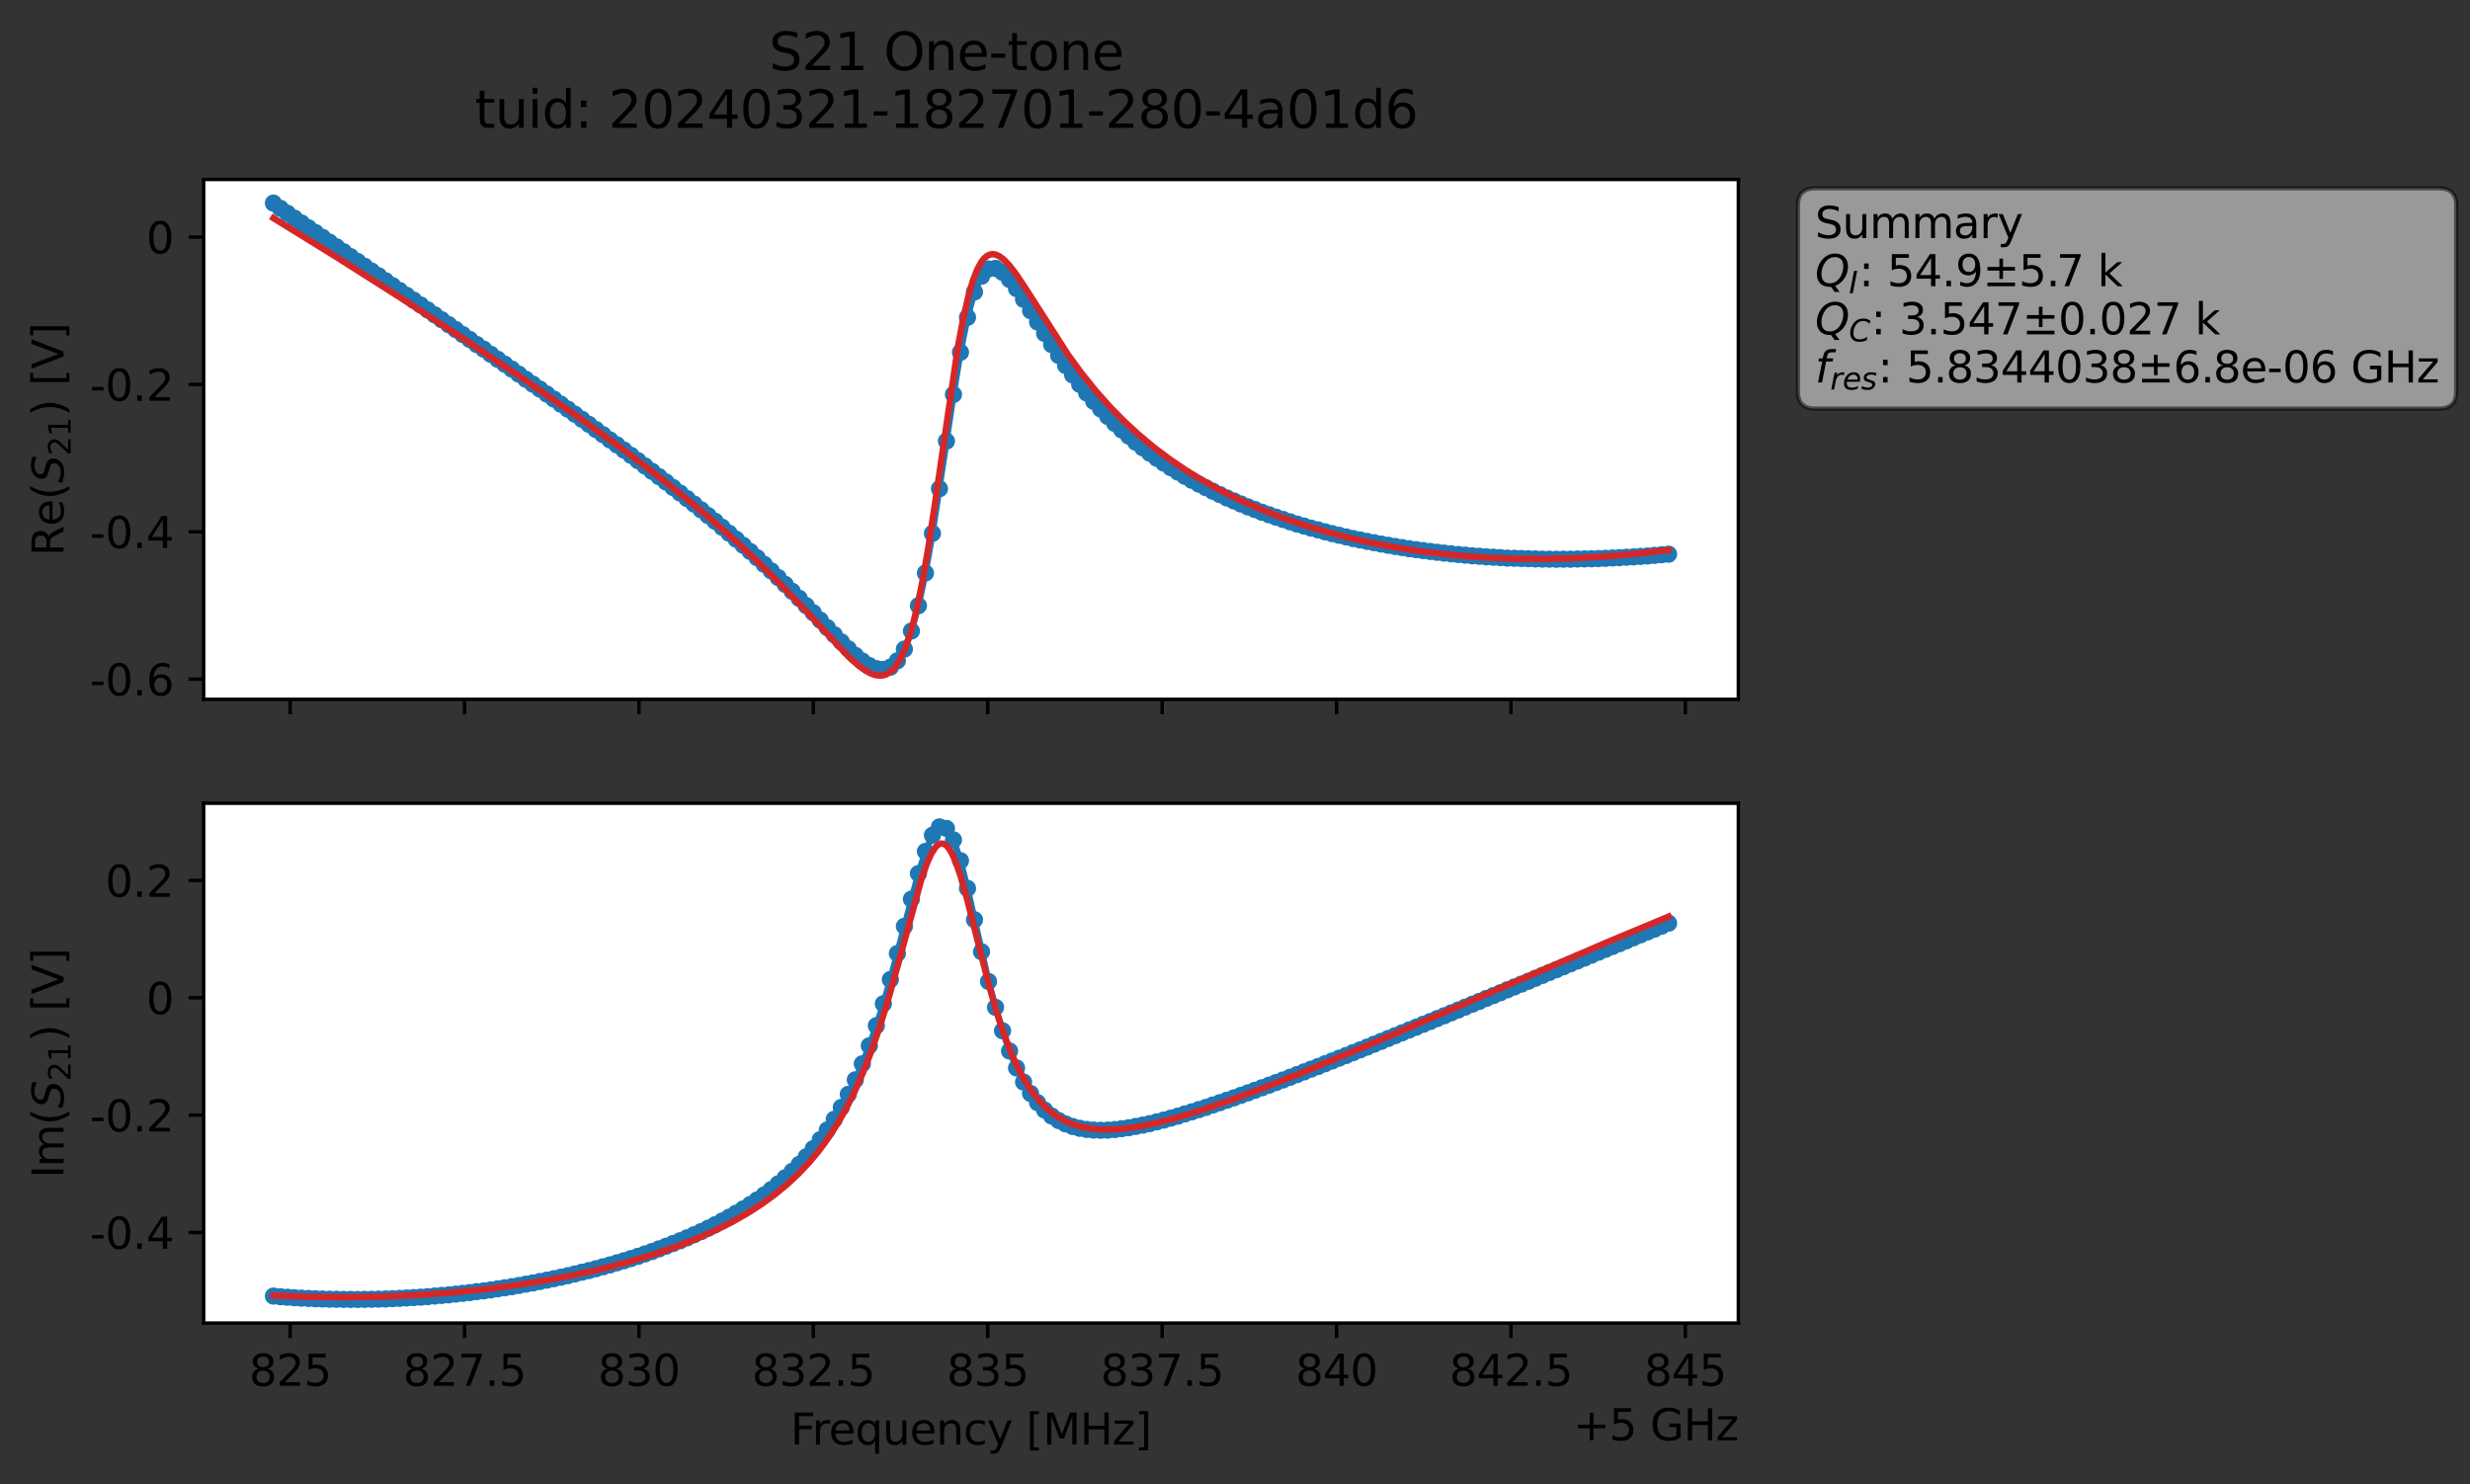 <?xml version="1.0" encoding="utf-8" standalone="no"?>
<!DOCTYPE svg PUBLIC "-//W3C//DTD SVG 1.1//EN"
  "http://www.w3.org/Graphics/SVG/1.1/DTD/svg11.dtd">
<svg xmlns:xlink="http://www.w3.org/1999/xlink" width="574.765pt" height="345.428pt" viewBox="0 0 574.765 345.428" xmlns="http://www.w3.org/2000/svg" version="1.1">
 <rect x="0" y="0" width="574.765" height="345.428" fill="#333333" stroke="none"/>
 <defs>
  <style type="text/css">*{stroke-linejoin: round; stroke-linecap: butt}</style>
 </defs>
 <g id="figure_1">
  <g id="patch_1">
   <path d="M 0 345.428 
L 574.765 345.428 
L 574.765 -0 
L 0 -0 
L 0 345.428 
z
" style="fill: none; opacity: 0"/>
  </g>
  <g id="axes_1">
   <g id="patch_2">
    <path d="M 47.389 162.72 
L 404.509 162.72 
L 404.509 41.76 
L 47.389 41.76 
z
" style="fill: #ffffff"/>
   </g>
   <g id="matplotlib.axis_1">
    <g id="xtick_1">
     <g id="line2d_1">
      <defs>
       <path id="m7ff66c385b" d="M 0 0 
L 0 3.5 
" style="stroke: #000000; stroke-width: 0.8"/>
      </defs>
      <g>
       <use xlink:href="#m7ff66c385b" x="67.518" y="162.72" style="stroke: #000000; stroke-width: 0.8"/>
      </g>
     </g>
    </g>
    <g id="xtick_2">
     <g id="line2d_2">
      <g>
       <use xlink:href="#m7ff66c385b" x="108.099" y="162.72" style="stroke: #000000; stroke-width: 0.8"/>
      </g>
     </g>
    </g>
    <g id="xtick_3">
     <g id="line2d_3">
      <g>
       <use xlink:href="#m7ff66c385b" x="148.681" y="162.72" style="stroke: #000000; stroke-width: 0.8"/>
      </g>
     </g>
    </g>
    <g id="xtick_4">
     <g id="line2d_4">
      <g>
       <use xlink:href="#m7ff66c385b" x="189.263" y="162.72" style="stroke: #000000; stroke-width: 0.8"/>
      </g>
     </g>
    </g>
    <g id="xtick_5">
     <g id="line2d_5">
      <g>
       <use xlink:href="#m7ff66c385b" x="229.845" y="162.72" style="stroke: #000000; stroke-width: 0.8"/>
      </g>
     </g>
    </g>
    <g id="xtick_6">
     <g id="line2d_6">
      <g>
       <use xlink:href="#m7ff66c385b" x="270.427" y="162.72" style="stroke: #000000; stroke-width: 0.8"/>
      </g>
     </g>
    </g>
    <g id="xtick_7">
     <g id="line2d_7">
      <g>
       <use xlink:href="#m7ff66c385b" x="311.009" y="162.72" style="stroke: #000000; stroke-width: 0.8"/>
      </g>
     </g>
    </g>
    <g id="xtick_8">
     <g id="line2d_8">
      <g>
       <use xlink:href="#m7ff66c385b" x="351.59" y="162.72" style="stroke: #000000; stroke-width: 0.8"/>
      </g>
     </g>
    </g>
    <g id="xtick_9">
     <g id="line2d_9">
      <g>
       <use xlink:href="#m7ff66c385b" x="392.172" y="162.72" style="stroke: #000000; stroke-width: 0.8"/>
      </g>
     </g>
    </g>
   </g>
   <g id="matplotlib.axis_2">
    <g id="ytick_1">
     <g id="line2d_10">
      <defs>
       <path id="mb2619a53c8" d="M 0 0 
L -3.5 0 
" style="stroke: #000000; stroke-width: 0.8"/>
      </defs>
      <g>
       <use xlink:href="#mb2619a53c8" x="47.389" y="158.032" style="stroke: #000000; stroke-width: 0.8"/>
      </g>
     </g>
     <g id="text_1">
      <!-- -0.6 -->
      <g transform="translate(20.878 161.831) scale(0.1 -0.1)">
       <defs>
        <path id="DejaVuSans-2d" d="M 313 2009 
L 1997 2009 
L 1997 1497 
L 313 1497 
L 313 2009 
z
" transform="scale(0.016)"/>
        <path id="DejaVuSans-30" d="M 2034 4250 
Q 1547 4250 1301 3770 
Q 1056 3291 1056 2328 
Q 1056 1369 1301 889 
Q 1547 409 2034 409 
Q 2525 409 2770 889 
Q 3016 1369 3016 2328 
Q 3016 3291 2770 3770 
Q 2525 4250 2034 4250 
z
M 2034 4750 
Q 2819 4750 3233 4129 
Q 3647 3509 3647 2328 
Q 3647 1150 3233 529 
Q 2819 -91 2034 -91 
Q 1250 -91 836 529 
Q 422 1150 422 2328 
Q 422 3509 836 4129 
Q 1250 4750 2034 4750 
z
" transform="scale(0.016)"/>
        <path id="DejaVuSans-2e" d="M 684 794 
L 1344 794 
L 1344 0 
L 684 0 
L 684 794 
z
" transform="scale(0.016)"/>
        <path id="DejaVuSans-36" d="M 2113 2584 
Q 1688 2584 1439 2293 
Q 1191 2003 1191 1497 
Q 1191 994 1439 701 
Q 1688 409 2113 409 
Q 2538 409 2786 701 
Q 3034 994 3034 1497 
Q 3034 2003 2786 2293 
Q 2538 2584 2113 2584 
z
M 3366 4563 
L 3366 3988 
Q 3128 4100 2886 4159 
Q 2644 4219 2406 4219 
Q 1781 4219 1451 3797 
Q 1122 3375 1075 2522 
Q 1259 2794 1537 2939 
Q 1816 3084 2150 3084 
Q 2853 3084 3261 2657 
Q 3669 2231 3669 1497 
Q 3669 778 3244 343 
Q 2819 -91 2113 -91 
Q 1303 -91 875 529 
Q 447 1150 447 2328 
Q 447 3434 972 4092 
Q 1497 4750 2381 4750 
Q 2619 4750 2861 4703 
Q 3103 4656 3366 4563 
z
" transform="scale(0.016)"/>
       </defs>
       <use xlink:href="#DejaVuSans-2d"/>
       <use xlink:href="#DejaVuSans-30" x="36.084"/>
       <use xlink:href="#DejaVuSans-2e" x="99.707"/>
       <use xlink:href="#DejaVuSans-36" x="131.494"/>
      </g>
     </g>
    </g>
    <g id="ytick_2">
     <g id="line2d_11">
      <g>
       <use xlink:href="#mb2619a53c8" x="47.389" y="123.744" style="stroke: #000000; stroke-width: 0.8"/>
      </g>
     </g>
     <g id="text_2">
      <!-- -0.4 -->
      <g transform="translate(20.878 127.543) scale(0.1 -0.1)">
       <defs>
        <path id="DejaVuSans-34" d="M 2419 4116 
L 825 1625 
L 2419 1625 
L 2419 4116 
z
M 2253 4666 
L 3047 4666 
L 3047 1625 
L 3713 1625 
L 3713 1100 
L 3047 1100 
L 3047 0 
L 2419 0 
L 2419 1100 
L 313 1100 
L 313 1709 
L 2253 4666 
z
" transform="scale(0.016)"/>
       </defs>
       <use xlink:href="#DejaVuSans-2d"/>
       <use xlink:href="#DejaVuSans-30" x="36.084"/>
       <use xlink:href="#DejaVuSans-2e" x="99.707"/>
       <use xlink:href="#DejaVuSans-34" x="131.494"/>
      </g>
     </g>
    </g>
    <g id="ytick_3">
     <g id="line2d_12">
      <g>
       <use xlink:href="#mb2619a53c8" x="47.389" y="89.456" style="stroke: #000000; stroke-width: 0.8"/>
      </g>
     </g>
     <g id="text_3">
      <!-- -0.2 -->
      <g transform="translate(20.878 93.255) scale(0.1 -0.1)">
       <defs>
        <path id="DejaVuSans-32" d="M 1228 531 
L 3431 531 
L 3431 0 
L 469 0 
L 469 531 
Q 828 903 1448 1529 
Q 2069 2156 2228 2338 
Q 2531 2678 2651 2914 
Q 2772 3150 2772 3378 
Q 2772 3750 2511 3984 
Q 2250 4219 1831 4219 
Q 1534 4219 1204 4116 
Q 875 4013 500 3803 
L 500 4441 
Q 881 4594 1212 4672 
Q 1544 4750 1819 4750 
Q 2544 4750 2975 4387 
Q 3406 4025 3406 3419 
Q 3406 3131 3298 2873 
Q 3191 2616 2906 2266 
Q 2828 2175 2409 1742 
Q 1991 1309 1228 531 
z
" transform="scale(0.016)"/>
       </defs>
       <use xlink:href="#DejaVuSans-2d"/>
       <use xlink:href="#DejaVuSans-30" x="36.084"/>
       <use xlink:href="#DejaVuSans-2e" x="99.707"/>
       <use xlink:href="#DejaVuSans-32" x="131.494"/>
      </g>
     </g>
    </g>
    <g id="ytick_4">
     <g id="line2d_13">
      <g>
       <use xlink:href="#mb2619a53c8" x="47.389" y="55.168" style="stroke: #000000; stroke-width: 0.8"/>
      </g>
     </g>
     <g id="text_4">
      <!-- 0 -->
      <g transform="translate(34.027 58.967) scale(0.1 -0.1)">
       <use xlink:href="#DejaVuSans-30"/>
      </g>
     </g>
    </g>
    <g id="text_5">
     <!-- Re$(S_{21})$ [V] -->
     <g transform="translate(14.798 129.39) rotate(-90) scale(0.1 -0.1)">
      <defs>
       <path id="DejaVuSans-52" d="M 2841 2188 
Q 3044 2119 3236 1894 
Q 3428 1669 3622 1275 
L 4263 0 
L 3584 0 
L 2988 1197 
Q 2756 1666 2539 1819 
Q 2322 1972 1947 1972 
L 1259 1972 
L 1259 0 
L 628 0 
L 628 4666 
L 2053 4666 
Q 2853 4666 3247 4331 
Q 3641 3997 3641 3322 
Q 3641 2881 3436 2590 
Q 3231 2300 2841 2188 
z
M 1259 4147 
L 1259 2491 
L 2053 2491 
Q 2509 2491 2742 2702 
Q 2975 2913 2975 3322 
Q 2975 3731 2742 3939 
Q 2509 4147 2053 4147 
L 1259 4147 
z
" transform="scale(0.016)"/>
       <path id="DejaVuSans-65" d="M 3597 1894 
L 3597 1613 
L 953 1613 
Q 991 1019 1311 708 
Q 1631 397 2203 397 
Q 2534 397 2845 478 
Q 3156 559 3463 722 
L 3463 178 
Q 3153 47 2828 -22 
Q 2503 -91 2169 -91 
Q 1331 -91 842 396 
Q 353 884 353 1716 
Q 353 2575 817 3079 
Q 1281 3584 2069 3584 
Q 2775 3584 3186 3129 
Q 3597 2675 3597 1894 
z
M 3022 2063 
Q 3016 2534 2758 2815 
Q 2500 3097 2075 3097 
Q 1594 3097 1305 2825 
Q 1016 2553 972 2059 
L 3022 2063 
z
" transform="scale(0.016)"/>
       <path id="DejaVuSans-28" d="M 1984 4856 
Q 1566 4138 1362 3434 
Q 1159 2731 1159 2009 
Q 1159 1288 1364 580 
Q 1569 -128 1984 -844 
L 1484 -844 
Q 1016 -109 783 600 
Q 550 1309 550 2009 
Q 550 2706 781 3412 
Q 1013 4119 1484 4856 
L 1984 4856 
z
" transform="scale(0.016)"/>
       <path id="DejaVuSans-Oblique-53" d="M 3859 4513 
L 3738 3897 
Q 3422 4066 3111 4152 
Q 2800 4238 2509 4238 
Q 1944 4238 1609 3991 
Q 1275 3744 1275 3334 
Q 1275 3109 1398 2989 
Q 1522 2869 2034 2731 
L 2413 2638 
Q 3053 2472 3303 2217 
Q 3553 1963 3553 1503 
Q 3553 797 2998 353 
Q 2444 -91 1538 -91 
Q 1166 -91 791 -17 
Q 416 56 38 206 
L 166 856 
Q 513 641 861 531 
Q 1209 422 1556 422 
Q 2147 422 2503 684 
Q 2859 947 2859 1369 
Q 2859 1650 2717 1795 
Q 2575 1941 2106 2059 
L 1728 2156 
Q 1081 2325 845 2545 
Q 609 2766 609 3163 
Q 609 3859 1145 4304 
Q 1681 4750 2541 4750 
Q 2875 4750 3203 4690 
Q 3531 4631 3859 4513 
z
" transform="scale(0.016)"/>
       <path id="DejaVuSans-31" d="M 794 531 
L 1825 531 
L 1825 4091 
L 703 3866 
L 703 4441 
L 1819 4666 
L 2450 4666 
L 2450 531 
L 3481 531 
L 3481 0 
L 794 0 
L 794 531 
z
" transform="scale(0.016)"/>
       <path id="DejaVuSans-29" d="M 513 4856 
L 1013 4856 
Q 1481 4119 1714 3412 
Q 1947 2706 1947 2009 
Q 1947 1309 1714 600 
Q 1481 -109 1013 -844 
L 513 -844 
Q 928 -128 1133 580 
Q 1338 1288 1338 2009 
Q 1338 2731 1133 3434 
Q 928 4138 513 4856 
z
" transform="scale(0.016)"/>
       <path id="DejaVuSans-20" transform="scale(0.016)"/>
       <path id="DejaVuSans-5b" d="M 550 4863 
L 1875 4863 
L 1875 4416 
L 1125 4416 
L 1125 -397 
L 1875 -397 
L 1875 -844 
L 550 -844 
L 550 4863 
z
" transform="scale(0.016)"/>
       <path id="DejaVuSans-56" d="M 1831 0 
L 50 4666 
L 709 4666 
L 2188 738 
L 3669 4666 
L 4325 4666 
L 2547 0 
L 1831 0 
z
" transform="scale(0.016)"/>
       <path id="DejaVuSans-5d" d="M 1947 4863 
L 1947 -844 
L 622 -844 
L 622 -397 
L 1369 -397 
L 1369 4416 
L 622 4416 
L 622 4863 
L 1947 4863 
z
" transform="scale(0.016)"/>
      </defs>
      <use xlink:href="#DejaVuSans-52" transform="translate(0 0.016)"/>
      <use xlink:href="#DejaVuSans-65" transform="translate(69.482 0.016)"/>
      <use xlink:href="#DejaVuSans-28" transform="translate(131.006 0.016)"/>
      <use xlink:href="#DejaVuSans-Oblique-53" transform="translate(170.02 0.016)"/>
      <use xlink:href="#DejaVuSans-32" transform="translate(233.496 -16.391) scale(0.7)"/>
      <use xlink:href="#DejaVuSans-31" transform="translate(278.032 -16.391) scale(0.7)"/>
      <use xlink:href="#DejaVuSans-29" transform="translate(325.303 0.016)"/>
      <use xlink:href="#DejaVuSans-20" transform="translate(364.316 0.016)"/>
      <use xlink:href="#DejaVuSans-5b" transform="translate(396.104 0.016)"/>
      <use xlink:href="#DejaVuSans-56" transform="translate(435.117 0.016)"/>
      <use xlink:href="#DejaVuSans-5d" transform="translate(503.525 0.016)"/>
     </g>
    </g>
   </g>
   <g id="line2d_14">
    <path d="M 63.622 47.258 
L 66.885 49.627 
L 76.673 56.356 
L 83.199 60.831 
L 101.145 73.259 
L 132.142 95.202 
L 145.193 104.737 
L 154.982 112.166 
L 164.77 119.968 
L 169.665 124.081 
L 176.19 129.793 
L 182.716 135.989 
L 189.242 142.578 
L 195.768 149.358 
L 199.03 152.488 
L 200.662 153.816 
L 202.293 154.889 
L 203.925 155.595 
L 205.556 155.774 
L 207.188 155.255 
L 208.819 153.763 
L 210.45 151.041 
L 212.082 146.832 
L 213.713 140.941 
L 215.345 133.339 
L 216.976 124.124 
L 220.239 102.645 
L 221.87 91.797 
L 223.502 81.979 
L 225.133 73.844 
L 226.765 67.926 
L 228.396 64.282 
L 230.028 62.59 
L 231.659 62.447 
L 233.29 63.376 
L 234.922 65.027 
L 236.553 67.164 
L 239.816 72.295 
L 246.342 82.713 
L 249.605 87.247 
L 252.868 91.453 
L 256.131 95.17 
L 259.393 98.521 
L 262.656 101.479 
L 265.919 104.201 
L 269.182 106.638 
L 272.445 108.827 
L 277.339 111.762 
L 282.233 114.314 
L 287.128 116.564 
L 290.391 117.953 
L 296.916 120.342 
L 303.442 122.406 
L 308.336 123.75 
L 314.862 125.316 
L 323.019 126.886 
L 329.545 127.907 
L 337.702 128.876 
L 345.859 129.575 
L 355.648 130.009 
L 362.173 130.14 
L 373.593 129.918 
L 385.013 129.23 
L 388.276 128.957 
L 388.276 128.957 
" clip-path="url(#pe906b4296a)" style="fill: none; stroke: #1f77b4; stroke-width: 1.5; stroke-linecap: square"/>
    <defs>
     <path id="m0a41eaf609" d="M 0 1.5 
C 0.398 1.5 0.779 1.342 1.061 1.061 
C 1.342 0.779 1.5 0.398 1.5 0 
C 1.5 -0.398 1.342 -0.779 1.061 -1.061 
C 0.779 -1.342 0.398 -1.5 0 -1.5 
C -0.398 -1.5 -0.779 -1.342 -1.061 -1.061 
C -1.342 -0.779 -1.5 -0.398 -1.5 0 
C -1.5 0.398 -1.342 0.779 -1.061 1.061 
C -0.779 1.342 -0.398 1.5 0 1.5 
z
" style="stroke: #1f77b4"/>
    </defs>
    <g clip-path="url(#pe906b4296a)">
     <use xlink:href="#m0a41eaf609" x="63.622" y="47.258" style="fill: #1f77b4; stroke: #1f77b4"/>
     <use xlink:href="#m0a41eaf609" x="65.253" y="48.486" style="fill: #1f77b4; stroke: #1f77b4"/>
     <use xlink:href="#m0a41eaf609" x="66.885" y="49.627" style="fill: #1f77b4; stroke: #1f77b4"/>
     <use xlink:href="#m0a41eaf609" x="68.516" y="50.764" style="fill: #1f77b4; stroke: #1f77b4"/>
     <use xlink:href="#m0a41eaf609" x="70.148" y="51.88" style="fill: #1f77b4; stroke: #1f77b4"/>
     <use xlink:href="#m0a41eaf609" x="71.779" y="53.012" style="fill: #1f77b4; stroke: #1f77b4"/>
     <use xlink:href="#m0a41eaf609" x="73.41" y="54.12" style="fill: #1f77b4; stroke: #1f77b4"/>
     <use xlink:href="#m0a41eaf609" x="75.042" y="55.231" style="fill: #1f77b4; stroke: #1f77b4"/>
     <use xlink:href="#m0a41eaf609" x="76.673" y="56.356" style="fill: #1f77b4; stroke: #1f77b4"/>
     <use xlink:href="#m0a41eaf609" x="78.305" y="57.443" style="fill: #1f77b4; stroke: #1f77b4"/>
     <use xlink:href="#m0a41eaf609" x="79.936" y="58.566" style="fill: #1f77b4; stroke: #1f77b4"/>
     <use xlink:href="#m0a41eaf609" x="81.568" y="59.71" style="fill: #1f77b4; stroke: #1f77b4"/>
     <use xlink:href="#m0a41eaf609" x="83.199" y="60.831" style="fill: #1f77b4; stroke: #1f77b4"/>
     <use xlink:href="#m0a41eaf609" x="84.83" y="61.951" style="fill: #1f77b4; stroke: #1f77b4"/>
     <use xlink:href="#m0a41eaf609" x="86.462" y="63.078" style="fill: #1f77b4; stroke: #1f77b4"/>
     <use xlink:href="#m0a41eaf609" x="88.093" y="64.173" style="fill: #1f77b4; stroke: #1f77b4"/>
     <use xlink:href="#m0a41eaf609" x="89.725" y="65.34" style="fill: #1f77b4; stroke: #1f77b4"/>
     <use xlink:href="#m0a41eaf609" x="91.356" y="66.478" style="fill: #1f77b4; stroke: #1f77b4"/>
     <use xlink:href="#m0a41eaf609" x="92.988" y="67.604" style="fill: #1f77b4; stroke: #1f77b4"/>
     <use xlink:href="#m0a41eaf609" x="94.619" y="68.726" style="fill: #1f77b4; stroke: #1f77b4"/>
     <use xlink:href="#m0a41eaf609" x="96.25" y="69.844" style="fill: #1f77b4; stroke: #1f77b4"/>
     <use xlink:href="#m0a41eaf609" x="97.882" y="70.968" style="fill: #1f77b4; stroke: #1f77b4"/>
     <use xlink:href="#m0a41eaf609" x="99.513" y="72.115" style="fill: #1f77b4; stroke: #1f77b4"/>
     <use xlink:href="#m0a41eaf609" x="101.145" y="73.259" style="fill: #1f77b4; stroke: #1f77b4"/>
     <use xlink:href="#m0a41eaf609" x="102.776" y="74.407" style="fill: #1f77b4; stroke: #1f77b4"/>
     <use xlink:href="#m0a41eaf609" x="104.408" y="75.545" style="fill: #1f77b4; stroke: #1f77b4"/>
     <use xlink:href="#m0a41eaf609" x="106.039" y="76.675" style="fill: #1f77b4; stroke: #1f77b4"/>
     <use xlink:href="#m0a41eaf609" x="107.67" y="77.848" style="fill: #1f77b4; stroke: #1f77b4"/>
     <use xlink:href="#m0a41eaf609" x="109.302" y="78.973" style="fill: #1f77b4; stroke: #1f77b4"/>
     <use xlink:href="#m0a41eaf609" x="110.933" y="80.164" style="fill: #1f77b4; stroke: #1f77b4"/>
     <use xlink:href="#m0a41eaf609" x="112.565" y="81.261" style="fill: #1f77b4; stroke: #1f77b4"/>
     <use xlink:href="#m0a41eaf609" x="114.196" y="82.441" style="fill: #1f77b4; stroke: #1f77b4"/>
     <use xlink:href="#m0a41eaf609" x="115.828" y="83.608" style="fill: #1f77b4; stroke: #1f77b4"/>
     <use xlink:href="#m0a41eaf609" x="117.459" y="84.748" style="fill: #1f77b4; stroke: #1f77b4"/>
     <use xlink:href="#m0a41eaf609" x="119.09" y="85.889" style="fill: #1f77b4; stroke: #1f77b4"/>
     <use xlink:href="#m0a41eaf609" x="120.722" y="87.064" style="fill: #1f77b4; stroke: #1f77b4"/>
     <use xlink:href="#m0a41eaf609" x="122.353" y="88.246" style="fill: #1f77b4; stroke: #1f77b4"/>
     <use xlink:href="#m0a41eaf609" x="123.985" y="89.389" style="fill: #1f77b4; stroke: #1f77b4"/>
     <use xlink:href="#m0a41eaf609" x="125.616" y="90.525" style="fill: #1f77b4; stroke: #1f77b4"/>
     <use xlink:href="#m0a41eaf609" x="127.248" y="91.696" style="fill: #1f77b4; stroke: #1f77b4"/>
     <use xlink:href="#m0a41eaf609" x="128.879" y="92.861" style="fill: #1f77b4; stroke: #1f77b4"/>
     <use xlink:href="#m0a41eaf609" x="130.51" y="94.048" style="fill: #1f77b4; stroke: #1f77b4"/>
     <use xlink:href="#m0a41eaf609" x="132.142" y="95.202" style="fill: #1f77b4; stroke: #1f77b4"/>
     <use xlink:href="#m0a41eaf609" x="133.773" y="96.377" style="fill: #1f77b4; stroke: #1f77b4"/>
     <use xlink:href="#m0a41eaf609" x="135.405" y="97.557" style="fill: #1f77b4; stroke: #1f77b4"/>
     <use xlink:href="#m0a41eaf609" x="137.036" y="98.739" style="fill: #1f77b4; stroke: #1f77b4"/>
     <use xlink:href="#m0a41eaf609" x="138.668" y="99.948" style="fill: #1f77b4; stroke: #1f77b4"/>
     <use xlink:href="#m0a41eaf609" x="140.299" y="101.137" style="fill: #1f77b4; stroke: #1f77b4"/>
     <use xlink:href="#m0a41eaf609" x="141.93" y="102.365" style="fill: #1f77b4; stroke: #1f77b4"/>
     <use xlink:href="#m0a41eaf609" x="143.562" y="103.529" style="fill: #1f77b4; stroke: #1f77b4"/>
     <use xlink:href="#m0a41eaf609" x="145.193" y="104.737" style="fill: #1f77b4; stroke: #1f77b4"/>
     <use xlink:href="#m0a41eaf609" x="146.825" y="105.959" style="fill: #1f77b4; stroke: #1f77b4"/>
     <use xlink:href="#m0a41eaf609" x="148.456" y="107.189" style="fill: #1f77b4; stroke: #1f77b4"/>
     <use xlink:href="#m0a41eaf609" x="150.088" y="108.432" style="fill: #1f77b4; stroke: #1f77b4"/>
     <use xlink:href="#m0a41eaf609" x="151.719" y="109.666" style="fill: #1f77b4; stroke: #1f77b4"/>
     <use xlink:href="#m0a41eaf609" x="153.35" y="110.919" style="fill: #1f77b4; stroke: #1f77b4"/>
     <use xlink:href="#m0a41eaf609" x="154.982" y="112.166" style="fill: #1f77b4; stroke: #1f77b4"/>
     <use xlink:href="#m0a41eaf609" x="156.613" y="113.444" style="fill: #1f77b4; stroke: #1f77b4"/>
     <use xlink:href="#m0a41eaf609" x="158.245" y="114.726" style="fill: #1f77b4; stroke: #1f77b4"/>
     <use xlink:href="#m0a41eaf609" x="159.876" y="116.017" style="fill: #1f77b4; stroke: #1f77b4"/>
     <use xlink:href="#m0a41eaf609" x="161.508" y="117.299" style="fill: #1f77b4; stroke: #1f77b4"/>
     <use xlink:href="#m0a41eaf609" x="163.139" y="118.63" style="fill: #1f77b4; stroke: #1f77b4"/>
     <use xlink:href="#m0a41eaf609" x="164.77" y="119.968" style="fill: #1f77b4; stroke: #1f77b4"/>
     <use xlink:href="#m0a41eaf609" x="166.402" y="121.299" style="fill: #1f77b4; stroke: #1f77b4"/>
     <use xlink:href="#m0a41eaf609" x="168.033" y="122.689" style="fill: #1f77b4; stroke: #1f77b4"/>
     <use xlink:href="#m0a41eaf609" x="169.665" y="124.081" style="fill: #1f77b4; stroke: #1f77b4"/>
     <use xlink:href="#m0a41eaf609" x="171.296" y="125.476" style="fill: #1f77b4; stroke: #1f77b4"/>
     <use xlink:href="#m0a41eaf609" x="172.928" y="126.883" style="fill: #1f77b4; stroke: #1f77b4"/>
     <use xlink:href="#m0a41eaf609" x="174.559" y="128.319" style="fill: #1f77b4; stroke: #1f77b4"/>
     <use xlink:href="#m0a41eaf609" x="176.19" y="129.793" style="fill: #1f77b4; stroke: #1f77b4"/>
     <use xlink:href="#m0a41eaf609" x="177.822" y="131.317" style="fill: #1f77b4; stroke: #1f77b4"/>
     <use xlink:href="#m0a41eaf609" x="179.453" y="132.833" style="fill: #1f77b4; stroke: #1f77b4"/>
     <use xlink:href="#m0a41eaf609" x="181.085" y="134.397" style="fill: #1f77b4; stroke: #1f77b4"/>
     <use xlink:href="#m0a41eaf609" x="182.716" y="135.989" style="fill: #1f77b4; stroke: #1f77b4"/>
     <use xlink:href="#m0a41eaf609" x="184.348" y="137.606" style="fill: #1f77b4; stroke: #1f77b4"/>
     <use xlink:href="#m0a41eaf609" x="185.979" y="139.235" style="fill: #1f77b4; stroke: #1f77b4"/>
     <use xlink:href="#m0a41eaf609" x="187.61" y="140.926" style="fill: #1f77b4; stroke: #1f77b4"/>
     <use xlink:href="#m0a41eaf609" x="189.242" y="142.578" style="fill: #1f77b4; stroke: #1f77b4"/>
     <use xlink:href="#m0a41eaf609" x="190.873" y="144.308" style="fill: #1f77b4; stroke: #1f77b4"/>
     <use xlink:href="#m0a41eaf609" x="192.505" y="146.038" style="fill: #1f77b4; stroke: #1f77b4"/>
     <use xlink:href="#m0a41eaf609" x="194.136" y="147.697" style="fill: #1f77b4; stroke: #1f77b4"/>
     <use xlink:href="#m0a41eaf609" x="195.768" y="149.358" style="fill: #1f77b4; stroke: #1f77b4"/>
     <use xlink:href="#m0a41eaf609" x="197.399" y="150.972" style="fill: #1f77b4; stroke: #1f77b4"/>
     <use xlink:href="#m0a41eaf609" x="199.03" y="152.488" style="fill: #1f77b4; stroke: #1f77b4"/>
     <use xlink:href="#m0a41eaf609" x="200.662" y="153.816" style="fill: #1f77b4; stroke: #1f77b4"/>
     <use xlink:href="#m0a41eaf609" x="202.293" y="154.889" style="fill: #1f77b4; stroke: #1f77b4"/>
     <use xlink:href="#m0a41eaf609" x="203.925" y="155.595" style="fill: #1f77b4; stroke: #1f77b4"/>
     <use xlink:href="#m0a41eaf609" x="205.556" y="155.774" style="fill: #1f77b4; stroke: #1f77b4"/>
     <use xlink:href="#m0a41eaf609" x="207.188" y="155.255" style="fill: #1f77b4; stroke: #1f77b4"/>
     <use xlink:href="#m0a41eaf609" x="208.819" y="153.763" style="fill: #1f77b4; stroke: #1f77b4"/>
     <use xlink:href="#m0a41eaf609" x="210.45" y="151.041" style="fill: #1f77b4; stroke: #1f77b4"/>
     <use xlink:href="#m0a41eaf609" x="212.082" y="146.832" style="fill: #1f77b4; stroke: #1f77b4"/>
     <use xlink:href="#m0a41eaf609" x="213.713" y="140.941" style="fill: #1f77b4; stroke: #1f77b4"/>
     <use xlink:href="#m0a41eaf609" x="215.345" y="133.339" style="fill: #1f77b4; stroke: #1f77b4"/>
     <use xlink:href="#m0a41eaf609" x="216.976" y="124.124" style="fill: #1f77b4; stroke: #1f77b4"/>
     <use xlink:href="#m0a41eaf609" x="218.608" y="113.722" style="fill: #1f77b4; stroke: #1f77b4"/>
     <use xlink:href="#m0a41eaf609" x="220.239" y="102.645" style="fill: #1f77b4; stroke: #1f77b4"/>
     <use xlink:href="#m0a41eaf609" x="221.87" y="91.797" style="fill: #1f77b4; stroke: #1f77b4"/>
     <use xlink:href="#m0a41eaf609" x="223.502" y="81.979" style="fill: #1f77b4; stroke: #1f77b4"/>
     <use xlink:href="#m0a41eaf609" x="225.133" y="73.844" style="fill: #1f77b4; stroke: #1f77b4"/>
     <use xlink:href="#m0a41eaf609" x="226.765" y="67.926" style="fill: #1f77b4; stroke: #1f77b4"/>
     <use xlink:href="#m0a41eaf609" x="228.396" y="64.282" style="fill: #1f77b4; stroke: #1f77b4"/>
     <use xlink:href="#m0a41eaf609" x="230.028" y="62.59" style="fill: #1f77b4; stroke: #1f77b4"/>
     <use xlink:href="#m0a41eaf609" x="231.659" y="62.447" style="fill: #1f77b4; stroke: #1f77b4"/>
     <use xlink:href="#m0a41eaf609" x="233.29" y="63.376" style="fill: #1f77b4; stroke: #1f77b4"/>
     <use xlink:href="#m0a41eaf609" x="234.922" y="65.027" style="fill: #1f77b4; stroke: #1f77b4"/>
     <use xlink:href="#m0a41eaf609" x="236.553" y="67.164" style="fill: #1f77b4; stroke: #1f77b4"/>
     <use xlink:href="#m0a41eaf609" x="238.185" y="69.66" style="fill: #1f77b4; stroke: #1f77b4"/>
     <use xlink:href="#m0a41eaf609" x="239.816" y="72.295" style="fill: #1f77b4; stroke: #1f77b4"/>
     <use xlink:href="#m0a41eaf609" x="241.448" y="74.936" style="fill: #1f77b4; stroke: #1f77b4"/>
     <use xlink:href="#m0a41eaf609" x="243.079" y="77.59" style="fill: #1f77b4; stroke: #1f77b4"/>
     <use xlink:href="#m0a41eaf609" x="244.711" y="80.183" style="fill: #1f77b4; stroke: #1f77b4"/>
     <use xlink:href="#m0a41eaf609" x="246.342" y="82.713" style="fill: #1f77b4; stroke: #1f77b4"/>
     <use xlink:href="#m0a41eaf609" x="247.973" y="85.052" style="fill: #1f77b4; stroke: #1f77b4"/>
     <use xlink:href="#m0a41eaf609" x="249.605" y="87.247" style="fill: #1f77b4; stroke: #1f77b4"/>
     <use xlink:href="#m0a41eaf609" x="251.236" y="89.442" style="fill: #1f77b4; stroke: #1f77b4"/>
     <use xlink:href="#m0a41eaf609" x="252.868" y="91.453" style="fill: #1f77b4; stroke: #1f77b4"/>
     <use xlink:href="#m0a41eaf609" x="254.499" y="93.387" style="fill: #1f77b4; stroke: #1f77b4"/>
     <use xlink:href="#m0a41eaf609" x="256.131" y="95.17" style="fill: #1f77b4; stroke: #1f77b4"/>
     <use xlink:href="#m0a41eaf609" x="257.762" y="96.91" style="fill: #1f77b4; stroke: #1f77b4"/>
     <use xlink:href="#m0a41eaf609" x="259.393" y="98.521" style="fill: #1f77b4; stroke: #1f77b4"/>
     <use xlink:href="#m0a41eaf609" x="261.025" y="100.034" style="fill: #1f77b4; stroke: #1f77b4"/>
     <use xlink:href="#m0a41eaf609" x="262.656" y="101.479" style="fill: #1f77b4; stroke: #1f77b4"/>
     <use xlink:href="#m0a41eaf609" x="264.288" y="102.907" style="fill: #1f77b4; stroke: #1f77b4"/>
     <use xlink:href="#m0a41eaf609" x="265.919" y="104.201" style="fill: #1f77b4; stroke: #1f77b4"/>
     <use xlink:href="#m0a41eaf609" x="267.551" y="105.464" style="fill: #1f77b4; stroke: #1f77b4"/>
     <use xlink:href="#m0a41eaf609" x="269.182" y="106.638" style="fill: #1f77b4; stroke: #1f77b4"/>
     <use xlink:href="#m0a41eaf609" x="270.813" y="107.761" style="fill: #1f77b4; stroke: #1f77b4"/>
     <use xlink:href="#m0a41eaf609" x="272.445" y="108.827" style="fill: #1f77b4; stroke: #1f77b4"/>
     <use xlink:href="#m0a41eaf609" x="274.076" y="109.837" style="fill: #1f77b4; stroke: #1f77b4"/>
     <use xlink:href="#m0a41eaf609" x="275.708" y="110.825" style="fill: #1f77b4; stroke: #1f77b4"/>
     <use xlink:href="#m0a41eaf609" x="277.339" y="111.762" style="fill: #1f77b4; stroke: #1f77b4"/>
     <use xlink:href="#m0a41eaf609" x="278.971" y="112.653" style="fill: #1f77b4; stroke: #1f77b4"/>
     <use xlink:href="#m0a41eaf609" x="280.602" y="113.486" style="fill: #1f77b4; stroke: #1f77b4"/>
     <use xlink:href="#m0a41eaf609" x="282.233" y="114.314" style="fill: #1f77b4; stroke: #1f77b4"/>
     <use xlink:href="#m0a41eaf609" x="283.865" y="115.095" style="fill: #1f77b4; stroke: #1f77b4"/>
     <use xlink:href="#m0a41eaf609" x="285.496" y="115.874" style="fill: #1f77b4; stroke: #1f77b4"/>
     <use xlink:href="#m0a41eaf609" x="287.128" y="116.564" style="fill: #1f77b4; stroke: #1f77b4"/>
     <use xlink:href="#m0a41eaf609" x="288.759" y="117.276" style="fill: #1f77b4; stroke: #1f77b4"/>
     <use xlink:href="#m0a41eaf609" x="290.391" y="117.953" style="fill: #1f77b4; stroke: #1f77b4"/>
     <use xlink:href="#m0a41eaf609" x="292.022" y="118.563" style="fill: #1f77b4; stroke: #1f77b4"/>
     <use xlink:href="#m0a41eaf609" x="293.653" y="119.2" style="fill: #1f77b4; stroke: #1f77b4"/>
     <use xlink:href="#m0a41eaf609" x="295.285" y="119.773" style="fill: #1f77b4; stroke: #1f77b4"/>
     <use xlink:href="#m0a41eaf609" x="296.916" y="120.342" style="fill: #1f77b4; stroke: #1f77b4"/>
     <use xlink:href="#m0a41eaf609" x="298.548" y="120.876" style="fill: #1f77b4; stroke: #1f77b4"/>
     <use xlink:href="#m0a41eaf609" x="300.179" y="121.419" style="fill: #1f77b4; stroke: #1f77b4"/>
     <use xlink:href="#m0a41eaf609" x="301.811" y="121.95" style="fill: #1f77b4; stroke: #1f77b4"/>
     <use xlink:href="#m0a41eaf609" x="303.442" y="122.406" style="fill: #1f77b4; stroke: #1f77b4"/>
     <use xlink:href="#m0a41eaf609" x="305.073" y="122.891" style="fill: #1f77b4; stroke: #1f77b4"/>
     <use xlink:href="#m0a41eaf609" x="306.705" y="123.305" style="fill: #1f77b4; stroke: #1f77b4"/>
     <use xlink:href="#m0a41eaf609" x="308.336" y="123.75" style="fill: #1f77b4; stroke: #1f77b4"/>
     <use xlink:href="#m0a41eaf609" x="309.968" y="124.168" style="fill: #1f77b4; stroke: #1f77b4"/>
     <use xlink:href="#m0a41eaf609" x="311.599" y="124.557" style="fill: #1f77b4; stroke: #1f77b4"/>
     <use xlink:href="#m0a41eaf609" x="313.231" y="124.939" style="fill: #1f77b4; stroke: #1f77b4"/>
     <use xlink:href="#m0a41eaf609" x="314.862" y="125.316" style="fill: #1f77b4; stroke: #1f77b4"/>
     <use xlink:href="#m0a41eaf609" x="316.493" y="125.646" style="fill: #1f77b4; stroke: #1f77b4"/>
     <use xlink:href="#m0a41eaf609" x="318.125" y="125.98" style="fill: #1f77b4; stroke: #1f77b4"/>
     <use xlink:href="#m0a41eaf609" x="319.756" y="126.285" style="fill: #1f77b4; stroke: #1f77b4"/>
     <use xlink:href="#m0a41eaf609" x="321.388" y="126.594" style="fill: #1f77b4; stroke: #1f77b4"/>
     <use xlink:href="#m0a41eaf609" x="323.019" y="126.886" style="fill: #1f77b4; stroke: #1f77b4"/>
     <use xlink:href="#m0a41eaf609" x="324.651" y="127.16" style="fill: #1f77b4; stroke: #1f77b4"/>
     <use xlink:href="#m0a41eaf609" x="326.282" y="127.417" style="fill: #1f77b4; stroke: #1f77b4"/>
     <use xlink:href="#m0a41eaf609" x="327.913" y="127.683" style="fill: #1f77b4; stroke: #1f77b4"/>
     <use xlink:href="#m0a41eaf609" x="329.545" y="127.907" style="fill: #1f77b4; stroke: #1f77b4"/>
     <use xlink:href="#m0a41eaf609" x="331.176" y="128.117" style="fill: #1f77b4; stroke: #1f77b4"/>
     <use xlink:href="#m0a41eaf609" x="332.808" y="128.326" style="fill: #1f77b4; stroke: #1f77b4"/>
     <use xlink:href="#m0a41eaf609" x="334.439" y="128.52" style="fill: #1f77b4; stroke: #1f77b4"/>
     <use xlink:href="#m0a41eaf609" x="336.071" y="128.71" style="fill: #1f77b4; stroke: #1f77b4"/>
     <use xlink:href="#m0a41eaf609" x="337.702" y="128.876" style="fill: #1f77b4; stroke: #1f77b4"/>
     <use xlink:href="#m0a41eaf609" x="339.333" y="129.032" style="fill: #1f77b4; stroke: #1f77b4"/>
     <use xlink:href="#m0a41eaf609" x="340.965" y="129.181" style="fill: #1f77b4; stroke: #1f77b4"/>
     <use xlink:href="#m0a41eaf609" x="342.596" y="129.327" style="fill: #1f77b4; stroke: #1f77b4"/>
     <use xlink:href="#m0a41eaf609" x="344.228" y="129.44" style="fill: #1f77b4; stroke: #1f77b4"/>
     <use xlink:href="#m0a41eaf609" x="345.859" y="129.575" style="fill: #1f77b4; stroke: #1f77b4"/>
     <use xlink:href="#m0a41eaf609" x="347.491" y="129.662" style="fill: #1f77b4; stroke: #1f77b4"/>
     <use xlink:href="#m0a41eaf609" x="349.122" y="129.756" style="fill: #1f77b4; stroke: #1f77b4"/>
     <use xlink:href="#m0a41eaf609" x="350.753" y="129.872" style="fill: #1f77b4; stroke: #1f77b4"/>
     <use xlink:href="#m0a41eaf609" x="352.385" y="129.905" style="fill: #1f77b4; stroke: #1f77b4"/>
     <use xlink:href="#m0a41eaf609" x="354.016" y="129.969" style="fill: #1f77b4; stroke: #1f77b4"/>
     <use xlink:href="#m0a41eaf609" x="355.648" y="130.009" style="fill: #1f77b4; stroke: #1f77b4"/>
     <use xlink:href="#m0a41eaf609" x="357.279" y="130.062" style="fill: #1f77b4; stroke: #1f77b4"/>
     <use xlink:href="#m0a41eaf609" x="358.911" y="130.106" style="fill: #1f77b4; stroke: #1f77b4"/>
     <use xlink:href="#m0a41eaf609" x="360.542" y="130.115" style="fill: #1f77b4; stroke: #1f77b4"/>
     <use xlink:href="#m0a41eaf609" x="362.173" y="130.14" style="fill: #1f77b4; stroke: #1f77b4"/>
     <use xlink:href="#m0a41eaf609" x="363.805" y="130.117" style="fill: #1f77b4; stroke: #1f77b4"/>
     <use xlink:href="#m0a41eaf609" x="365.436" y="130.12" style="fill: #1f77b4; stroke: #1f77b4"/>
     <use xlink:href="#m0a41eaf609" x="367.068" y="130.073" style="fill: #1f77b4; stroke: #1f77b4"/>
     <use xlink:href="#m0a41eaf609" x="368.699" y="130.054" style="fill: #1f77b4; stroke: #1f77b4"/>
     <use xlink:href="#m0a41eaf609" x="370.331" y="130.024" style="fill: #1f77b4; stroke: #1f77b4"/>
     <use xlink:href="#m0a41eaf609" x="371.962" y="129.985" style="fill: #1f77b4; stroke: #1f77b4"/>
     <use xlink:href="#m0a41eaf609" x="373.593" y="129.918" style="fill: #1f77b4; stroke: #1f77b4"/>
     <use xlink:href="#m0a41eaf609" x="375.225" y="129.834" style="fill: #1f77b4; stroke: #1f77b4"/>
     <use xlink:href="#m0a41eaf609" x="376.856" y="129.772" style="fill: #1f77b4; stroke: #1f77b4"/>
     <use xlink:href="#m0a41eaf609" x="378.488" y="129.659" style="fill: #1f77b4; stroke: #1f77b4"/>
     <use xlink:href="#m0a41eaf609" x="380.119" y="129.58" style="fill: #1f77b4; stroke: #1f77b4"/>
     <use xlink:href="#m0a41eaf609" x="381.751" y="129.477" style="fill: #1f77b4; stroke: #1f77b4"/>
     <use xlink:href="#m0a41eaf609" x="383.382" y="129.373" style="fill: #1f77b4; stroke: #1f77b4"/>
     <use xlink:href="#m0a41eaf609" x="385.013" y="129.23" style="fill: #1f77b4; stroke: #1f77b4"/>
     <use xlink:href="#m0a41eaf609" x="386.645" y="129.089" style="fill: #1f77b4; stroke: #1f77b4"/>
     <use xlink:href="#m0a41eaf609" x="388.276" y="128.957" style="fill: #1f77b4; stroke: #1f77b4"/>
    </g>
   </g>
   <g id="line2d_15">
    <path d="M 63.622 50.757 
L 78.246 59.787 
L 93.52 69.483 
L 108.469 79.235 
L 122.118 88.404 
L 133.817 96.527 
L 143.567 103.558 
L 152.016 109.922 
L 159.166 115.575 
L 165.665 120.997 
L 171.515 126.168 
L 176.715 131.049 
L 181.914 136.235 
L 187.439 142.079 
L 197.513 152.859 
L 199.788 154.888 
L 201.413 156.06 
L 202.713 156.754 
L 203.688 157.088 
L 204.663 157.222 
L 205.638 157.116 
L 206.613 156.724 
L 207.588 155.992 
L 208.563 154.863 
L 209.538 153.277 
L 210.513 151.171 
L 211.487 148.486 
L 212.462 145.17 
L 213.437 141.187 
L 214.737 134.819 
L 216.037 127.301 
L 217.662 116.581 
L 222.862 80.965 
L 224.162 74.02 
L 225.462 68.438 
L 226.437 65.179 
L 227.411 62.691 
L 228.386 60.92 
L 229.036 60.103 
L 229.686 59.549 
L 230.336 59.234 
L 230.986 59.132 
L 231.636 59.221 
L 232.611 59.661 
L 233.586 60.406 
L 234.886 61.768 
L 236.511 63.889 
L 238.786 67.319 
L 248.535 82.553 
L 251.785 86.991 
L 255.035 91.024 
L 258.285 94.676 
L 261.534 97.984 
L 264.784 100.985 
L 268.359 103.976 
L 271.934 106.679 
L 275.833 109.342 
L 279.733 111.744 
L 283.958 114.088 
L 288.508 116.348 
L 293.057 118.365 
L 297.932 120.288 
L 303.132 122.095 
L 308.656 123.767 
L 314.181 125.206 
L 320.031 126.498 
L 326.205 127.623 
L 332.38 128.519 
L 338.879 129.232 
L 345.379 129.72 
L 352.204 130.004 
L 359.028 130.064 
L 366.178 129.898 
L 373.327 129.507 
L 380.477 128.899 
L 387.951 128.04 
L 388.276 127.998 
L 388.276 127.998 
" clip-path="url(#pe906b4296a)" style="fill: none; stroke: #d62728; stroke-width: 1.5; stroke-linecap: square"/>
   </g>
   <g id="patch_3">
    <path d="M 47.389 162.72 
L 47.389 41.76 
" style="fill: none; stroke: #000000; stroke-width: 0.8; stroke-linejoin: miter; stroke-linecap: square"/>
   </g>
   <g id="patch_4">
    <path d="M 404.509 162.72 
L 404.509 41.76 
" style="fill: none; stroke: #000000; stroke-width: 0.8; stroke-linejoin: miter; stroke-linecap: square"/>
   </g>
   <g id="patch_5">
    <path d="M 47.389 162.72 
L 404.509 162.72 
" style="fill: none; stroke: #000000; stroke-width: 0.8; stroke-linejoin: miter; stroke-linecap: square"/>
   </g>
   <g id="patch_6">
    <path d="M 47.389 41.76 
L 404.509 41.76 
" style="fill: none; stroke: #000000; stroke-width: 0.8; stroke-linejoin: miter; stroke-linecap: square"/>
   </g>
   <g id="text_6">
    <g id="patch_7">
     <path d="M 422.365 95.08 
L 567.565 95.08 
Q 571.565 95.08 571.565 91.08 
L 571.565 47.808 
Q 571.565 43.808 567.565 43.808 
L 422.365 43.808 
Q 418.365 43.808 418.365 47.808 
L 418.365 91.08 
Q 418.365 95.08 422.365 95.08 
z
" style="fill: #ffffff; opacity: 0.5; stroke: #000000; stroke-linejoin: miter"/>
    </g>
    <!-- Summary -->
    <g transform="translate(422.365 55.406) scale(0.1 -0.1)">
     <defs>
      <path id="DejaVuSans-53" d="M 3425 4513 
L 3425 3897 
Q 3066 4069 2747 4153 
Q 2428 4238 2131 4238 
Q 1616 4238 1336 4038 
Q 1056 3838 1056 3469 
Q 1056 3159 1242 3001 
Q 1428 2844 1947 2747 
L 2328 2669 
Q 3034 2534 3370 2195 
Q 3706 1856 3706 1288 
Q 3706 609 3251 259 
Q 2797 -91 1919 -91 
Q 1588 -91 1214 -16 
Q 841 59 441 206 
L 441 856 
Q 825 641 1194 531 
Q 1563 422 1919 422 
Q 2459 422 2753 634 
Q 3047 847 3047 1241 
Q 3047 1584 2836 1778 
Q 2625 1972 2144 2069 
L 1759 2144 
Q 1053 2284 737 2584 
Q 422 2884 422 3419 
Q 422 4038 858 4394 
Q 1294 4750 2059 4750 
Q 2388 4750 2728 4690 
Q 3069 4631 3425 4513 
z
" transform="scale(0.016)"/>
      <path id="DejaVuSans-75" d="M 544 1381 
L 544 3500 
L 1119 3500 
L 1119 1403 
Q 1119 906 1312 657 
Q 1506 409 1894 409 
Q 2359 409 2629 706 
Q 2900 1003 2900 1516 
L 2900 3500 
L 3475 3500 
L 3475 0 
L 2900 0 
L 2900 538 
Q 2691 219 2414 64 
Q 2138 -91 1772 -91 
Q 1169 -91 856 284 
Q 544 659 544 1381 
z
M 1991 3584 
L 1991 3584 
z
" transform="scale(0.016)"/>
      <path id="DejaVuSans-6d" d="M 3328 2828 
Q 3544 3216 3844 3400 
Q 4144 3584 4550 3584 
Q 5097 3584 5394 3201 
Q 5691 2819 5691 2113 
L 5691 0 
L 5113 0 
L 5113 2094 
Q 5113 2597 4934 2840 
Q 4756 3084 4391 3084 
Q 3944 3084 3684 2787 
Q 3425 2491 3425 1978 
L 3425 0 
L 2847 0 
L 2847 2094 
Q 2847 2600 2669 2842 
Q 2491 3084 2119 3084 
Q 1678 3084 1418 2786 
Q 1159 2488 1159 1978 
L 1159 0 
L 581 0 
L 581 3500 
L 1159 3500 
L 1159 2956 
Q 1356 3278 1631 3431 
Q 1906 3584 2284 3584 
Q 2666 3584 2933 3390 
Q 3200 3197 3328 2828 
z
" transform="scale(0.016)"/>
      <path id="DejaVuSans-61" d="M 2194 1759 
Q 1497 1759 1228 1600 
Q 959 1441 959 1056 
Q 959 750 1161 570 
Q 1363 391 1709 391 
Q 2188 391 2477 730 
Q 2766 1069 2766 1631 
L 2766 1759 
L 2194 1759 
z
M 3341 1997 
L 3341 0 
L 2766 0 
L 2766 531 
Q 2569 213 2275 61 
Q 1981 -91 1556 -91 
Q 1019 -91 701 211 
Q 384 513 384 1019 
Q 384 1609 779 1909 
Q 1175 2209 1959 2209 
L 2766 2209 
L 2766 2266 
Q 2766 2663 2505 2880 
Q 2244 3097 1772 3097 
Q 1472 3097 1187 3025 
Q 903 2953 641 2809 
L 641 3341 
Q 956 3463 1253 3523 
Q 1550 3584 1831 3584 
Q 2591 3584 2966 3190 
Q 3341 2797 3341 1997 
z
" transform="scale(0.016)"/>
      <path id="DejaVuSans-72" d="M 2631 2963 
Q 2534 3019 2420 3045 
Q 2306 3072 2169 3072 
Q 1681 3072 1420 2755 
Q 1159 2438 1159 1844 
L 1159 0 
L 581 0 
L 581 3500 
L 1159 3500 
L 1159 2956 
Q 1341 3275 1631 3429 
Q 1922 3584 2338 3584 
Q 2397 3584 2469 3576 
Q 2541 3569 2628 3553 
L 2631 2963 
z
" transform="scale(0.016)"/>
      <path id="DejaVuSans-79" d="M 2059 -325 
Q 1816 -950 1584 -1140 
Q 1353 -1331 966 -1331 
L 506 -1331 
L 506 -850 
L 844 -850 
Q 1081 -850 1212 -737 
Q 1344 -625 1503 -206 
L 1606 56 
L 191 3500 
L 800 3500 
L 1894 763 
L 2988 3500 
L 3597 3500 
L 2059 -325 
z
" transform="scale(0.016)"/>
     </defs>
     <use xlink:href="#DejaVuSans-53"/>
     <use xlink:href="#DejaVuSans-75" x="63.477"/>
     <use xlink:href="#DejaVuSans-6d" x="126.855"/>
     <use xlink:href="#DejaVuSans-6d" x="224.268"/>
     <use xlink:href="#DejaVuSans-61" x="321.68"/>
     <use xlink:href="#DejaVuSans-72" x="382.959"/>
     <use xlink:href="#DejaVuSans-79" x="424.072"/>
    </g>
    <!-- $Q_I$: 54.9$\pm$5.7 k -->
    <g transform="translate(422.365 66.604) scale(0.1 -0.1)">
     <defs>
      <path id="DejaVuSans-Oblique-51" d="M 2309 -84 
Q 2275 -88 2237 -89 
Q 2200 -91 2125 -91 
Q 1250 -91 756 411 
Q 263 913 263 1797 
Q 263 2319 452 2844 
Q 641 3369 978 3788 
Q 1369 4269 1858 4509 
Q 2347 4750 2938 4750 
Q 3794 4750 4287 4245 
Q 4781 3741 4781 2869 
Q 4781 1928 4265 1147 
Q 3750 366 2919 44 
L 3553 -825 
L 2847 -825 
L 2309 -84 
z
M 2919 4238 
Q 2400 4238 2003 3986 
Q 1606 3734 1313 3219 
Q 1125 2891 1026 2522 
Q 928 2153 928 1778 
Q 928 1128 1239 775 
Q 1550 422 2119 422 
Q 2631 422 3032 676 
Q 3434 931 3719 1434 
Q 3909 1772 4009 2142 
Q 4109 2513 4109 2881 
Q 4109 3528 3796 3883 
Q 3484 4238 2919 4238 
z
" transform="scale(0.016)"/>
      <path id="DejaVuSans-Oblique-49" d="M 1081 4666 
L 1716 4666 
L 806 0 
L 172 0 
L 1081 4666 
z
" transform="scale(0.016)"/>
      <path id="DejaVuSans-3a" d="M 750 794 
L 1409 794 
L 1409 0 
L 750 0 
L 750 794 
z
M 750 3309 
L 1409 3309 
L 1409 2516 
L 750 2516 
L 750 3309 
z
" transform="scale(0.016)"/>
      <path id="DejaVuSans-35" d="M 691 4666 
L 3169 4666 
L 3169 4134 
L 1269 4134 
L 1269 2991 
Q 1406 3038 1543 3061 
Q 1681 3084 1819 3084 
Q 2600 3084 3056 2656 
Q 3513 2228 3513 1497 
Q 3513 744 3044 326 
Q 2575 -91 1722 -91 
Q 1428 -91 1123 -41 
Q 819 9 494 109 
L 494 744 
Q 775 591 1075 516 
Q 1375 441 1709 441 
Q 2250 441 2565 725 
Q 2881 1009 2881 1497 
Q 2881 1984 2565 2268 
Q 2250 2553 1709 2553 
Q 1456 2553 1204 2497 
Q 953 2441 691 2322 
L 691 4666 
z
" transform="scale(0.016)"/>
      <path id="DejaVuSans-39" d="M 703 97 
L 703 672 
Q 941 559 1184 500 
Q 1428 441 1663 441 
Q 2288 441 2617 861 
Q 2947 1281 2994 2138 
Q 2813 1869 2534 1725 
Q 2256 1581 1919 1581 
Q 1219 1581 811 2004 
Q 403 2428 403 3163 
Q 403 3881 828 4315 
Q 1253 4750 1959 4750 
Q 2769 4750 3195 4129 
Q 3622 3509 3622 2328 
Q 3622 1225 3098 567 
Q 2575 -91 1691 -91 
Q 1453 -91 1209 -44 
Q 966 3 703 97 
z
M 1959 2075 
Q 2384 2075 2632 2365 
Q 2881 2656 2881 3163 
Q 2881 3666 2632 3958 
Q 2384 4250 1959 4250 
Q 1534 4250 1286 3958 
Q 1038 3666 1038 3163 
Q 1038 2656 1286 2365 
Q 1534 2075 1959 2075 
z
" transform="scale(0.016)"/>
      <path id="DejaVuSans-b1" d="M 2944 4013 
L 2944 2803 
L 4684 2803 
L 4684 2272 
L 2944 2272 
L 2944 1063 
L 2419 1063 
L 2419 2272 
L 678 2272 
L 678 2803 
L 2419 2803 
L 2419 4013 
L 2944 4013 
z
M 678 531 
L 4684 531 
L 4684 0 
L 678 0 
L 678 531 
z
" transform="scale(0.016)"/>
      <path id="DejaVuSans-37" d="M 525 4666 
L 3525 4666 
L 3525 4397 
L 1831 0 
L 1172 0 
L 2766 4134 
L 525 4134 
L 525 4666 
z
" transform="scale(0.016)"/>
      <path id="DejaVuSans-6b" d="M 581 4863 
L 1159 4863 
L 1159 1991 
L 2875 3500 
L 3609 3500 
L 1753 1863 
L 3688 0 
L 2938 0 
L 1159 1709 
L 1159 0 
L 581 0 
L 581 4863 
z
" transform="scale(0.016)"/>
     </defs>
     <use xlink:href="#DejaVuSans-Oblique-51" transform="translate(0 0.016)"/>
     <use xlink:href="#DejaVuSans-Oblique-49" transform="translate(78.711 -16.391) scale(0.7)"/>
     <use xlink:href="#DejaVuSans-3a" transform="translate(102.09 0.016)"/>
     <use xlink:href="#DejaVuSans-20" transform="translate(135.781 0.016)"/>
     <use xlink:href="#DejaVuSans-35" transform="translate(167.568 0.016)"/>
     <use xlink:href="#DejaVuSans-34" transform="translate(231.191 0.016)"/>
     <use xlink:href="#DejaVuSans-2e" transform="translate(294.814 0.016)"/>
     <use xlink:href="#DejaVuSans-39" transform="translate(326.602 0.016)"/>
     <use xlink:href="#DejaVuSans-b1" transform="translate(390.225 0.016)"/>
     <use xlink:href="#DejaVuSans-35" transform="translate(474.014 0.016)"/>
     <use xlink:href="#DejaVuSans-2e" transform="translate(537.637 0.016)"/>
     <use xlink:href="#DejaVuSans-37" transform="translate(561.674 0.016)"/>
     <use xlink:href="#DejaVuSans-20" transform="translate(625.297 0.016)"/>
     <use xlink:href="#DejaVuSans-6b" transform="translate(657.084 0.016)"/>
    </g>
    <!-- $Q_C$: 3.547$\pm$0.027 k -->
    <g transform="translate(422.365 77.802) scale(0.1 -0.1)">
     <defs>
      <path id="DejaVuSans-Oblique-43" d="M 4447 4306 
L 4319 3641 
Q 4019 3944 3683 4091 
Q 3347 4238 2956 4238 
Q 2422 4238 2017 3981 
Q 1613 3725 1319 3200 
Q 1131 2863 1032 2486 
Q 934 2109 934 1728 
Q 934 1091 1264 756 
Q 1594 422 2222 422 
Q 2656 422 3056 561 
Q 3456 700 3834 978 
L 3688 231 
Q 3316 72 2936 -9 
Q 2556 -91 2175 -91 
Q 1278 -91 773 396 
Q 269 884 269 1753 
Q 269 2309 461 2846 
Q 653 3384 1013 3828 
Q 1394 4300 1883 4525 
Q 2372 4750 3022 4750 
Q 3422 4750 3780 4639 
Q 4138 4528 4447 4306 
z
" transform="scale(0.016)"/>
      <path id="DejaVuSans-33" d="M 2597 2516 
Q 3050 2419 3304 2112 
Q 3559 1806 3559 1356 
Q 3559 666 3084 287 
Q 2609 -91 1734 -91 
Q 1441 -91 1130 -33 
Q 819 25 488 141 
L 488 750 
Q 750 597 1062 519 
Q 1375 441 1716 441 
Q 2309 441 2620 675 
Q 2931 909 2931 1356 
Q 2931 1769 2642 2001 
Q 2353 2234 1838 2234 
L 1294 2234 
L 1294 2753 
L 1863 2753 
Q 2328 2753 2575 2939 
Q 2822 3125 2822 3475 
Q 2822 3834 2567 4026 
Q 2313 4219 1838 4219 
Q 1578 4219 1281 4162 
Q 984 4106 628 3988 
L 628 4550 
Q 988 4650 1302 4700 
Q 1616 4750 1894 4750 
Q 2613 4750 3031 4423 
Q 3450 4097 3450 3541 
Q 3450 3153 3228 2886 
Q 3006 2619 2597 2516 
z
" transform="scale(0.016)"/>
     </defs>
     <use xlink:href="#DejaVuSans-Oblique-51" transform="translate(0 0.016)"/>
     <use xlink:href="#DejaVuSans-Oblique-43" transform="translate(78.711 -16.391) scale(0.7)"/>
     <use xlink:href="#DejaVuSans-3a" transform="translate(130.322 0.016)"/>
     <use xlink:href="#DejaVuSans-20" transform="translate(164.014 0.016)"/>
     <use xlink:href="#DejaVuSans-33" transform="translate(195.801 0.016)"/>
     <use xlink:href="#DejaVuSans-2e" transform="translate(259.424 0.016)"/>
     <use xlink:href="#DejaVuSans-35" transform="translate(291.211 0.016)"/>
     <use xlink:href="#DejaVuSans-34" transform="translate(354.834 0.016)"/>
     <use xlink:href="#DejaVuSans-37" transform="translate(418.457 0.016)"/>
     <use xlink:href="#DejaVuSans-b1" transform="translate(482.08 0.016)"/>
     <use xlink:href="#DejaVuSans-30" transform="translate(565.869 0.016)"/>
     <use xlink:href="#DejaVuSans-2e" transform="translate(629.492 0.016)"/>
     <use xlink:href="#DejaVuSans-30" transform="translate(661.279 0.016)"/>
     <use xlink:href="#DejaVuSans-32" transform="translate(724.902 0.016)"/>
     <use xlink:href="#DejaVuSans-37" transform="translate(788.525 0.016)"/>
     <use xlink:href="#DejaVuSans-20" transform="translate(852.148 0.016)"/>
     <use xlink:href="#DejaVuSans-6b" transform="translate(883.936 0.016)"/>
    </g>
    <!-- $f_{res}$: 5.8344038$\pm$6.8e-06 GHz -->
    <g transform="translate(422.365 89) scale(0.1 -0.1)">
     <defs>
      <path id="DejaVuSans-Oblique-66" d="M 3059 4863 
L 2969 4384 
L 2419 4384 
Q 2106 4384 1964 4261 
Q 1822 4138 1753 3809 
L 1691 3500 
L 2638 3500 
L 2553 3053 
L 1606 3053 
L 1013 0 
L 434 0 
L 1031 3053 
L 481 3053 
L 563 3500 
L 1113 3500 
L 1159 3744 
Q 1278 4363 1576 4613 
Q 1875 4863 2516 4863 
L 3059 4863 
z
" transform="scale(0.016)"/>
      <path id="DejaVuSans-Oblique-72" d="M 2853 2969 
Q 2766 3016 2653 3041 
Q 2541 3066 2413 3066 
Q 1953 3066 1609 2717 
Q 1266 2369 1153 1784 
L 800 0 
L 225 0 
L 909 3500 
L 1484 3500 
L 1375 2956 
Q 1603 3259 1920 3421 
Q 2238 3584 2597 3584 
Q 2691 3584 2781 3573 
Q 2872 3563 2963 3538 
L 2853 2969 
z
" transform="scale(0.016)"/>
      <path id="DejaVuSans-Oblique-65" d="M 3078 2063 
Q 3088 2113 3092 2166 
Q 3097 2219 3097 2272 
Q 3097 2653 2873 2875 
Q 2650 3097 2266 3097 
Q 1838 3097 1509 2826 
Q 1181 2556 1013 2059 
L 3078 2063 
z
M 3578 1613 
L 903 1613 
Q 884 1494 878 1425 
Q 872 1356 872 1306 
Q 872 872 1139 634 
Q 1406 397 1894 397 
Q 2269 397 2603 481 
Q 2938 566 3225 728 
L 3116 159 
Q 2806 34 2476 -28 
Q 2147 -91 1806 -91 
Q 1078 -91 686 257 
Q 294 606 294 1247 
Q 294 1794 489 2264 
Q 684 2734 1063 3103 
Q 1306 3334 1642 3459 
Q 1978 3584 2356 3584 
Q 2950 3584 3301 3228 
Q 3653 2872 3653 2272 
Q 3653 2128 3634 1964 
Q 3616 1800 3578 1613 
z
" transform="scale(0.016)"/>
      <path id="DejaVuSans-Oblique-73" d="M 3200 3397 
L 3091 2853 
Q 2863 2978 2609 3040 
Q 2356 3103 2088 3103 
Q 1634 3103 1373 2948 
Q 1113 2794 1113 2528 
Q 1113 2219 1719 2053 
Q 1766 2041 1788 2034 
L 1972 1978 
Q 2547 1819 2739 1644 
Q 2931 1469 2931 1166 
Q 2931 609 2489 259 
Q 2047 -91 1331 -91 
Q 1053 -91 747 -37 
Q 441 16 72 128 
L 184 722 
Q 500 559 806 475 
Q 1113 391 1394 391 
Q 1816 391 2080 572 
Q 2344 753 2344 1031 
Q 2344 1331 1650 1516 
L 1591 1531 
L 1394 1581 
Q 956 1697 753 1886 
Q 550 2075 550 2369 
Q 550 2928 970 3256 
Q 1391 3584 2113 3584 
Q 2397 3584 2667 3537 
Q 2938 3491 3200 3397 
z
" transform="scale(0.016)"/>
      <path id="DejaVuSans-38" d="M 2034 2216 
Q 1584 2216 1326 1975 
Q 1069 1734 1069 1313 
Q 1069 891 1326 650 
Q 1584 409 2034 409 
Q 2484 409 2743 651 
Q 3003 894 3003 1313 
Q 3003 1734 2745 1975 
Q 2488 2216 2034 2216 
z
M 1403 2484 
Q 997 2584 770 2862 
Q 544 3141 544 3541 
Q 544 4100 942 4425 
Q 1341 4750 2034 4750 
Q 2731 4750 3128 4425 
Q 3525 4100 3525 3541 
Q 3525 3141 3298 2862 
Q 3072 2584 2669 2484 
Q 3125 2378 3379 2068 
Q 3634 1759 3634 1313 
Q 3634 634 3220 271 
Q 2806 -91 2034 -91 
Q 1263 -91 848 271 
Q 434 634 434 1313 
Q 434 1759 690 2068 
Q 947 2378 1403 2484 
z
M 1172 3481 
Q 1172 3119 1398 2916 
Q 1625 2713 2034 2713 
Q 2441 2713 2670 2916 
Q 2900 3119 2900 3481 
Q 2900 3844 2670 4047 
Q 2441 4250 2034 4250 
Q 1625 4250 1398 4047 
Q 1172 3844 1172 3481 
z
" transform="scale(0.016)"/>
      <path id="DejaVuSans-47" d="M 3809 666 
L 3809 1919 
L 2778 1919 
L 2778 2438 
L 4434 2438 
L 4434 434 
Q 4069 175 3628 42 
Q 3188 -91 2688 -91 
Q 1594 -91 976 548 
Q 359 1188 359 2328 
Q 359 3472 976 4111 
Q 1594 4750 2688 4750 
Q 3144 4750 3555 4637 
Q 3966 4525 4313 4306 
L 4313 3634 
Q 3963 3931 3569 4081 
Q 3175 4231 2741 4231 
Q 1884 4231 1454 3753 
Q 1025 3275 1025 2328 
Q 1025 1384 1454 906 
Q 1884 428 2741 428 
Q 3075 428 3337 486 
Q 3600 544 3809 666 
z
" transform="scale(0.016)"/>
      <path id="DejaVuSans-48" d="M 628 4666 
L 1259 4666 
L 1259 2753 
L 3553 2753 
L 3553 4666 
L 4184 4666 
L 4184 0 
L 3553 0 
L 3553 2222 
L 1259 2222 
L 1259 0 
L 628 0 
L 628 4666 
z
" transform="scale(0.016)"/>
      <path id="DejaVuSans-7a" d="M 353 3500 
L 3084 3500 
L 3084 2975 
L 922 459 
L 3084 459 
L 3084 0 
L 275 0 
L 275 525 
L 2438 3041 
L 353 3041 
L 353 3500 
z
" transform="scale(0.016)"/>
     </defs>
     <use xlink:href="#DejaVuSans-Oblique-66" transform="translate(0 0.016)"/>
     <use xlink:href="#DejaVuSans-Oblique-72" transform="translate(35.205 -16.391) scale(0.7)"/>
     <use xlink:href="#DejaVuSans-Oblique-65" transform="translate(63.984 -16.391) scale(0.7)"/>
     <use xlink:href="#DejaVuSans-Oblique-73" transform="translate(107.051 -16.391) scale(0.7)"/>
     <use xlink:href="#DejaVuSans-3a" transform="translate(146.255 0.016)"/>
     <use xlink:href="#DejaVuSans-20" transform="translate(179.946 0.016)"/>
     <use xlink:href="#DejaVuSans-35" transform="translate(211.733 0.016)"/>
     <use xlink:href="#DejaVuSans-2e" transform="translate(275.356 0.016)"/>
     <use xlink:href="#DejaVuSans-38" transform="translate(304.519 0.016)"/>
     <use xlink:href="#DejaVuSans-33" transform="translate(368.142 0.016)"/>
     <use xlink:href="#DejaVuSans-34" transform="translate(431.765 0.016)"/>
     <use xlink:href="#DejaVuSans-34" transform="translate(495.388 0.016)"/>
     <use xlink:href="#DejaVuSans-30" transform="translate(559.011 0.016)"/>
     <use xlink:href="#DejaVuSans-33" transform="translate(622.634 0.016)"/>
     <use xlink:href="#DejaVuSans-38" transform="translate(686.257 0.016)"/>
     <use xlink:href="#DejaVuSans-b1" transform="translate(749.88 0.016)"/>
     <use xlink:href="#DejaVuSans-36" transform="translate(833.669 0.016)"/>
     <use xlink:href="#DejaVuSans-2e" transform="translate(897.292 0.016)"/>
     <use xlink:href="#DejaVuSans-38" transform="translate(926.454 0.016)"/>
     <use xlink:href="#DejaVuSans-65" transform="translate(990.077 0.016)"/>
     <use xlink:href="#DejaVuSans-2d" transform="translate(1051.601 0.016)"/>
     <use xlink:href="#DejaVuSans-30" transform="translate(1087.685 0.016)"/>
     <use xlink:href="#DejaVuSans-36" transform="translate(1151.308 0.016)"/>
     <use xlink:href="#DejaVuSans-20" transform="translate(1214.931 0.016)"/>
     <use xlink:href="#DejaVuSans-47" transform="translate(1246.718 0.016)"/>
     <use xlink:href="#DejaVuSans-48" transform="translate(1324.208 0.016)"/>
     <use xlink:href="#DejaVuSans-7a" transform="translate(1399.403 0.016)"/>
    </g>
   </g>
  </g>
  <g id="axes_2">
   <g id="patch_8">
    <path d="M 47.389 307.872 
L 404.509 307.872 
L 404.509 186.912 
L 47.389 186.912 
z
" style="fill: #ffffff"/>
   </g>
   <g id="matplotlib.axis_3">
    <g id="xtick_10">
     <g id="line2d_16">
      <g>
       <use xlink:href="#m7ff66c385b" x="67.518" y="307.872" style="stroke: #000000; stroke-width: 0.8"/>
      </g>
     </g>
     <g id="text_7">
      <!-- 825 -->
      <g transform="translate(57.974 322.47) scale(0.1 -0.1)">
       <use xlink:href="#DejaVuSans-38"/>
       <use xlink:href="#DejaVuSans-32" x="63.623"/>
       <use xlink:href="#DejaVuSans-35" x="127.246"/>
      </g>
     </g>
    </g>
    <g id="xtick_11">
     <g id="line2d_17">
      <g>
       <use xlink:href="#m7ff66c385b" x="108.099" y="307.872" style="stroke: #000000; stroke-width: 0.8"/>
      </g>
     </g>
     <g id="text_8">
      <!-- 827.5 -->
      <g transform="translate(93.785 322.47) scale(0.1 -0.1)">
       <use xlink:href="#DejaVuSans-38"/>
       <use xlink:href="#DejaVuSans-32" x="63.623"/>
       <use xlink:href="#DejaVuSans-37" x="127.246"/>
       <use xlink:href="#DejaVuSans-2e" x="190.869"/>
       <use xlink:href="#DejaVuSans-35" x="222.656"/>
      </g>
     </g>
    </g>
    <g id="xtick_12">
     <g id="line2d_18">
      <g>
       <use xlink:href="#m7ff66c385b" x="148.681" y="307.872" style="stroke: #000000; stroke-width: 0.8"/>
      </g>
     </g>
     <g id="text_9">
      <!-- 830 -->
      <g transform="translate(139.138 322.47) scale(0.1 -0.1)">
       <use xlink:href="#DejaVuSans-38"/>
       <use xlink:href="#DejaVuSans-33" x="63.623"/>
       <use xlink:href="#DejaVuSans-30" x="127.246"/>
      </g>
     </g>
    </g>
    <g id="xtick_13">
     <g id="line2d_19">
      <g>
       <use xlink:href="#m7ff66c385b" x="189.263" y="307.872" style="stroke: #000000; stroke-width: 0.8"/>
      </g>
     </g>
     <g id="text_10">
      <!-- 832.5 -->
      <g transform="translate(174.949 322.47) scale(0.1 -0.1)">
       <use xlink:href="#DejaVuSans-38"/>
       <use xlink:href="#DejaVuSans-33" x="63.623"/>
       <use xlink:href="#DejaVuSans-32" x="127.246"/>
       <use xlink:href="#DejaVuSans-2e" x="190.869"/>
       <use xlink:href="#DejaVuSans-35" x="222.656"/>
      </g>
     </g>
    </g>
    <g id="xtick_14">
     <g id="line2d_20">
      <g>
       <use xlink:href="#m7ff66c385b" x="229.845" y="307.872" style="stroke: #000000; stroke-width: 0.8"/>
      </g>
     </g>
     <g id="text_11">
      <!-- 835 -->
      <g transform="translate(220.301 322.47) scale(0.1 -0.1)">
       <use xlink:href="#DejaVuSans-38"/>
       <use xlink:href="#DejaVuSans-33" x="63.623"/>
       <use xlink:href="#DejaVuSans-35" x="127.246"/>
      </g>
     </g>
    </g>
    <g id="xtick_15">
     <g id="line2d_21">
      <g>
       <use xlink:href="#m7ff66c385b" x="270.427" y="307.872" style="stroke: #000000; stroke-width: 0.8"/>
      </g>
     </g>
     <g id="text_12">
      <!-- 837.5 -->
      <g transform="translate(256.113 322.47) scale(0.1 -0.1)">
       <use xlink:href="#DejaVuSans-38"/>
       <use xlink:href="#DejaVuSans-33" x="63.623"/>
       <use xlink:href="#DejaVuSans-37" x="127.246"/>
       <use xlink:href="#DejaVuSans-2e" x="190.869"/>
       <use xlink:href="#DejaVuSans-35" x="222.656"/>
      </g>
     </g>
    </g>
    <g id="xtick_16">
     <g id="line2d_22">
      <g>
       <use xlink:href="#m7ff66c385b" x="311.009" y="307.872" style="stroke: #000000; stroke-width: 0.8"/>
      </g>
     </g>
     <g id="text_13">
      <!-- 840 -->
      <g transform="translate(301.465 322.47) scale(0.1 -0.1)">
       <use xlink:href="#DejaVuSans-38"/>
       <use xlink:href="#DejaVuSans-34" x="63.623"/>
       <use xlink:href="#DejaVuSans-30" x="127.246"/>
      </g>
     </g>
    </g>
    <g id="xtick_17">
     <g id="line2d_23">
      <g>
       <use xlink:href="#m7ff66c385b" x="351.59" y="307.872" style="stroke: #000000; stroke-width: 0.8"/>
      </g>
     </g>
     <g id="text_14">
      <!-- 842.5 -->
      <g transform="translate(337.276 322.47) scale(0.1 -0.1)">
       <use xlink:href="#DejaVuSans-38"/>
       <use xlink:href="#DejaVuSans-34" x="63.623"/>
       <use xlink:href="#DejaVuSans-32" x="127.246"/>
       <use xlink:href="#DejaVuSans-2e" x="190.869"/>
       <use xlink:href="#DejaVuSans-35" x="222.656"/>
      </g>
     </g>
    </g>
    <g id="xtick_18">
     <g id="line2d_24">
      <g>
       <use xlink:href="#m7ff66c385b" x="392.172" y="307.872" style="stroke: #000000; stroke-width: 0.8"/>
      </g>
     </g>
     <g id="text_15">
      <!-- 845 -->
      <g transform="translate(382.628 322.47) scale(0.1 -0.1)">
       <use xlink:href="#DejaVuSans-38"/>
       <use xlink:href="#DejaVuSans-34" x="63.623"/>
       <use xlink:href="#DejaVuSans-35" x="127.246"/>
      </g>
     </g>
    </g>
    <g id="text_16">
     <!-- Frequency [MHz] -->
     <g transform="translate(183.93 336.149) scale(0.1 -0.1)">
      <defs>
       <path id="DejaVuSans-46" d="M 628 4666 
L 3309 4666 
L 3309 4134 
L 1259 4134 
L 1259 2759 
L 3109 2759 
L 3109 2228 
L 1259 2228 
L 1259 0 
L 628 0 
L 628 4666 
z
" transform="scale(0.016)"/>
       <path id="DejaVuSans-71" d="M 947 1747 
Q 947 1113 1208 752 
Q 1469 391 1925 391 
Q 2381 391 2643 752 
Q 2906 1113 2906 1747 
Q 2906 2381 2643 2742 
Q 2381 3103 1925 3103 
Q 1469 3103 1208 2742 
Q 947 2381 947 1747 
z
M 2906 525 
Q 2725 213 2448 61 
Q 2172 -91 1784 -91 
Q 1150 -91 751 415 
Q 353 922 353 1747 
Q 353 2572 751 3078 
Q 1150 3584 1784 3584 
Q 2172 3584 2448 3432 
Q 2725 3281 2906 2969 
L 2906 3500 
L 3481 3500 
L 3481 -1331 
L 2906 -1331 
L 2906 525 
z
" transform="scale(0.016)"/>
       <path id="DejaVuSans-6e" d="M 3513 2113 
L 3513 0 
L 2938 0 
L 2938 2094 
Q 2938 2591 2744 2837 
Q 2550 3084 2163 3084 
Q 1697 3084 1428 2787 
Q 1159 2491 1159 1978 
L 1159 0 
L 581 0 
L 581 3500 
L 1159 3500 
L 1159 2956 
Q 1366 3272 1645 3428 
Q 1925 3584 2291 3584 
Q 2894 3584 3203 3211 
Q 3513 2838 3513 2113 
z
" transform="scale(0.016)"/>
       <path id="DejaVuSans-63" d="M 3122 3366 
L 3122 2828 
Q 2878 2963 2633 3030 
Q 2388 3097 2138 3097 
Q 1578 3097 1268 2742 
Q 959 2388 959 1747 
Q 959 1106 1268 751 
Q 1578 397 2138 397 
Q 2388 397 2633 464 
Q 2878 531 3122 666 
L 3122 134 
Q 2881 22 2623 -34 
Q 2366 -91 2075 -91 
Q 1284 -91 818 406 
Q 353 903 353 1747 
Q 353 2603 823 3093 
Q 1294 3584 2113 3584 
Q 2378 3584 2631 3529 
Q 2884 3475 3122 3366 
z
" transform="scale(0.016)"/>
       <path id="DejaVuSans-4d" d="M 628 4666 
L 1569 4666 
L 2759 1491 
L 3956 4666 
L 4897 4666 
L 4897 0 
L 4281 0 
L 4281 4097 
L 3078 897 
L 2444 897 
L 1241 4097 
L 1241 0 
L 628 0 
L 628 4666 
z
" transform="scale(0.016)"/>
      </defs>
      <use xlink:href="#DejaVuSans-46"/>
      <use xlink:href="#DejaVuSans-72" x="50.27"/>
      <use xlink:href="#DejaVuSans-65" x="89.133"/>
      <use xlink:href="#DejaVuSans-71" x="150.656"/>
      <use xlink:href="#DejaVuSans-75" x="214.133"/>
      <use xlink:href="#DejaVuSans-65" x="277.512"/>
      <use xlink:href="#DejaVuSans-6e" x="339.035"/>
      <use xlink:href="#DejaVuSans-63" x="402.414"/>
      <use xlink:href="#DejaVuSans-79" x="457.395"/>
      <use xlink:href="#DejaVuSans-20" x="516.574"/>
      <use xlink:href="#DejaVuSans-5b" x="548.361"/>
      <use xlink:href="#DejaVuSans-4d" x="587.375"/>
      <use xlink:href="#DejaVuSans-48" x="673.654"/>
      <use xlink:href="#DejaVuSans-7a" x="748.85"/>
      <use xlink:href="#DejaVuSans-5d" x="801.34"/>
     </g>
    </g>
    <g id="text_17">
     <!-- +5 GHz -->
     <g transform="translate(366.072 335.149) scale(0.1 -0.1)">
      <defs>
       <path id="DejaVuSans-2b" d="M 2944 4013 
L 2944 2272 
L 4684 2272 
L 4684 1741 
L 2944 1741 
L 2944 0 
L 2419 0 
L 2419 1741 
L 678 1741 
L 678 2272 
L 2419 2272 
L 2419 4013 
L 2944 4013 
z
" transform="scale(0.016)"/>
      </defs>
      <use xlink:href="#DejaVuSans-2b"/>
      <use xlink:href="#DejaVuSans-35" x="83.789"/>
      <use xlink:href="#DejaVuSans-20" x="147.412"/>
      <use xlink:href="#DejaVuSans-47" x="179.199"/>
      <use xlink:href="#DejaVuSans-48" x="256.689"/>
      <use xlink:href="#DejaVuSans-7a" x="331.885"/>
     </g>
    </g>
   </g>
   <g id="matplotlib.axis_4">
    <g id="ytick_5">
     <g id="line2d_25">
      <g>
       <use xlink:href="#mb2619a53c8" x="47.389" y="286.793" style="stroke: #000000; stroke-width: 0.8"/>
      </g>
     </g>
     <g id="text_18">
      <!-- -0.4 -->
      <g transform="translate(20.878 290.592) scale(0.1 -0.1)">
       <use xlink:href="#DejaVuSans-2d"/>
       <use xlink:href="#DejaVuSans-30" x="36.084"/>
       <use xlink:href="#DejaVuSans-2e" x="99.707"/>
       <use xlink:href="#DejaVuSans-34" x="131.494"/>
      </g>
     </g>
    </g>
    <g id="ytick_6">
     <g id="line2d_26">
      <g>
       <use xlink:href="#mb2619a53c8" x="47.389" y="259.486" style="stroke: #000000; stroke-width: 0.8"/>
      </g>
     </g>
     <g id="text_19">
      <!-- -0.2 -->
      <g transform="translate(20.878 263.285) scale(0.1 -0.1)">
       <use xlink:href="#DejaVuSans-2d"/>
       <use xlink:href="#DejaVuSans-30" x="36.084"/>
       <use xlink:href="#DejaVuSans-2e" x="99.707"/>
       <use xlink:href="#DejaVuSans-32" x="131.494"/>
      </g>
     </g>
    </g>
    <g id="ytick_7">
     <g id="line2d_27">
      <g>
       <use xlink:href="#mb2619a53c8" x="47.389" y="232.179" style="stroke: #000000; stroke-width: 0.8"/>
      </g>
     </g>
     <g id="text_20">
      <!-- 0 -->
      <g transform="translate(34.027 235.979) scale(0.1 -0.1)">
       <use xlink:href="#DejaVuSans-30"/>
      </g>
     </g>
    </g>
    <g id="ytick_8">
     <g id="line2d_28">
      <g>
       <use xlink:href="#mb2619a53c8" x="47.389" y="204.873" style="stroke: #000000; stroke-width: 0.8"/>
      </g>
     </g>
     <g id="text_21">
      <!-- 0.2 -->
      <g transform="translate(24.486 208.672) scale(0.1 -0.1)">
       <use xlink:href="#DejaVuSans-30"/>
       <use xlink:href="#DejaVuSans-2e" x="63.623"/>
       <use xlink:href="#DejaVuSans-32" x="95.41"/>
      </g>
     </g>
    </g>
    <g id="text_22">
     <!-- Im$(S_{21})$ [V] -->
     <g transform="translate(14.798 274.142) rotate(-90) scale(0.1 -0.1)">
      <defs>
       <path id="DejaVuSans-49" d="M 628 4666 
L 1259 4666 
L 1259 0 
L 628 0 
L 628 4666 
z
" transform="scale(0.016)"/>
      </defs>
      <use xlink:href="#DejaVuSans-49" transform="translate(0 0.016)"/>
      <use xlink:href="#DejaVuSans-6d" transform="translate(25.867 0.016)"/>
      <use xlink:href="#DejaVuSans-28" transform="translate(123.279 0.016)"/>
      <use xlink:href="#DejaVuSans-Oblique-53" transform="translate(162.293 0.016)"/>
      <use xlink:href="#DejaVuSans-32" transform="translate(225.77 -16.391) scale(0.7)"/>
      <use xlink:href="#DejaVuSans-31" transform="translate(270.306 -16.391) scale(0.7)"/>
      <use xlink:href="#DejaVuSans-29" transform="translate(317.576 0.016)"/>
      <use xlink:href="#DejaVuSans-20" transform="translate(356.59 0.016)"/>
      <use xlink:href="#DejaVuSans-5b" transform="translate(388.377 0.016)"/>
      <use xlink:href="#DejaVuSans-56" transform="translate(427.391 0.016)"/>
      <use xlink:href="#DejaVuSans-5d" transform="translate(495.799 0.016)"/>
     </g>
    </g>
   </g>
   <g id="line2d_29">
    <path d="M 63.622 301.595 
L 70.148 302.078 
L 78.305 302.333 
L 84.83 302.353 
L 91.356 302.195 
L 99.513 301.723 
L 109.302 300.777 
L 119.09 299.4 
L 125.616 298.2 
L 132.142 296.838 
L 140.299 294.783 
L 145.193 293.372 
L 150.088 291.779 
L 153.35 290.61 
L 159.876 288.036 
L 164.77 285.809 
L 169.665 283.24 
L 172.928 281.322 
L 176.19 279.218 
L 179.453 276.809 
L 182.716 274.06 
L 185.979 270.942 
L 189.242 267.286 
L 192.505 262.929 
L 194.136 260.448 
L 195.768 257.698 
L 197.399 254.644 
L 199.03 251.273 
L 200.662 247.54 
L 202.293 243.339 
L 203.925 238.671 
L 205.556 233.564 
L 207.188 227.938 
L 210.45 215.549 
L 213.713 203.273 
L 215.345 198.127 
L 216.976 194.349 
L 218.608 192.41 
L 220.239 192.767 
L 221.87 195.437 
L 223.502 200.278 
L 225.133 206.725 
L 230.028 228.391 
L 231.659 234.408 
L 233.29 239.857 
L 234.922 244.566 
L 236.553 248.505 
L 238.185 251.79 
L 239.816 254.447 
L 241.448 256.598 
L 243.079 258.309 
L 244.711 259.686 
L 246.342 260.742 
L 247.973 261.536 
L 249.605 262.13 
L 251.236 262.546 
L 252.868 262.815 
L 256.131 263.008 
L 259.393 262.839 
L 262.656 262.416 
L 267.551 261.456 
L 274.076 259.727 
L 287.128 255.468 
L 300.179 250.683 
L 318.125 243.66 
L 327.913 239.673 
L 344.228 233.02 
L 352.385 229.663 
L 370.331 222.262 
L 388.276 214.82 
L 388.276 214.82 
" clip-path="url(#p6a834632e3)" style="fill: none; stroke: #1f77b4; stroke-width: 1.5; stroke-linecap: square"/>
    <g clip-path="url(#p6a834632e3)">
     <use xlink:href="#m0a41eaf609" x="63.622" y="301.595" style="fill: #1f77b4; stroke: #1f77b4"/>
     <use xlink:href="#m0a41eaf609" x="65.253" y="301.742" style="fill: #1f77b4; stroke: #1f77b4"/>
     <use xlink:href="#m0a41eaf609" x="66.885" y="301.862" style="fill: #1f77b4; stroke: #1f77b4"/>
     <use xlink:href="#m0a41eaf609" x="68.516" y="301.975" style="fill: #1f77b4; stroke: #1f77b4"/>
     <use xlink:href="#m0a41eaf609" x="70.148" y="302.078" style="fill: #1f77b4; stroke: #1f77b4"/>
     <use xlink:href="#m0a41eaf609" x="71.779" y="302.145" style="fill: #1f77b4; stroke: #1f77b4"/>
     <use xlink:href="#m0a41eaf609" x="73.41" y="302.221" style="fill: #1f77b4; stroke: #1f77b4"/>
     <use xlink:href="#m0a41eaf609" x="75.042" y="302.276" style="fill: #1f77b4; stroke: #1f77b4"/>
     <use xlink:href="#m0a41eaf609" x="76.673" y="302.316" style="fill: #1f77b4; stroke: #1f77b4"/>
     <use xlink:href="#m0a41eaf609" x="78.305" y="302.333" style="fill: #1f77b4; stroke: #1f77b4"/>
     <use xlink:href="#m0a41eaf609" x="79.936" y="302.362" style="fill: #1f77b4; stroke: #1f77b4"/>
     <use xlink:href="#m0a41eaf609" x="81.568" y="302.371" style="fill: #1f77b4; stroke: #1f77b4"/>
     <use xlink:href="#m0a41eaf609" x="83.199" y="302.374" style="fill: #1f77b4; stroke: #1f77b4"/>
     <use xlink:href="#m0a41eaf609" x="84.83" y="302.353" style="fill: #1f77b4; stroke: #1f77b4"/>
     <use xlink:href="#m0a41eaf609" x="86.462" y="302.332" style="fill: #1f77b4; stroke: #1f77b4"/>
     <use xlink:href="#m0a41eaf609" x="88.093" y="302.299" style="fill: #1f77b4; stroke: #1f77b4"/>
     <use xlink:href="#m0a41eaf609" x="89.725" y="302.261" style="fill: #1f77b4; stroke: #1f77b4"/>
     <use xlink:href="#m0a41eaf609" x="91.356" y="302.195" style="fill: #1f77b4; stroke: #1f77b4"/>
     <use xlink:href="#m0a41eaf609" x="92.988" y="302.119" style="fill: #1f77b4; stroke: #1f77b4"/>
     <use xlink:href="#m0a41eaf609" x="94.619" y="302.035" style="fill: #1f77b4; stroke: #1f77b4"/>
     <use xlink:href="#m0a41eaf609" x="96.25" y="301.937" style="fill: #1f77b4; stroke: #1f77b4"/>
     <use xlink:href="#m0a41eaf609" x="97.882" y="301.841" style="fill: #1f77b4; stroke: #1f77b4"/>
     <use xlink:href="#m0a41eaf609" x="99.513" y="301.723" style="fill: #1f77b4; stroke: #1f77b4"/>
     <use xlink:href="#m0a41eaf609" x="101.145" y="301.582" style="fill: #1f77b4; stroke: #1f77b4"/>
     <use xlink:href="#m0a41eaf609" x="102.776" y="301.442" style="fill: #1f77b4; stroke: #1f77b4"/>
     <use xlink:href="#m0a41eaf609" x="104.408" y="301.306" style="fill: #1f77b4; stroke: #1f77b4"/>
     <use xlink:href="#m0a41eaf609" x="106.039" y="301.132" style="fill: #1f77b4; stroke: #1f77b4"/>
     <use xlink:href="#m0a41eaf609" x="107.67" y="300.957" style="fill: #1f77b4; stroke: #1f77b4"/>
     <use xlink:href="#m0a41eaf609" x="109.302" y="300.777" style="fill: #1f77b4; stroke: #1f77b4"/>
     <use xlink:href="#m0a41eaf609" x="110.933" y="300.557" style="fill: #1f77b4; stroke: #1f77b4"/>
     <use xlink:href="#m0a41eaf609" x="112.565" y="300.376" style="fill: #1f77b4; stroke: #1f77b4"/>
     <use xlink:href="#m0a41eaf609" x="114.196" y="300.147" style="fill: #1f77b4; stroke: #1f77b4"/>
     <use xlink:href="#m0a41eaf609" x="115.828" y="299.897" style="fill: #1f77b4; stroke: #1f77b4"/>
     <use xlink:href="#m0a41eaf609" x="117.459" y="299.656" style="fill: #1f77b4; stroke: #1f77b4"/>
     <use xlink:href="#m0a41eaf609" x="119.09" y="299.4" style="fill: #1f77b4; stroke: #1f77b4"/>
     <use xlink:href="#m0a41eaf609" x="120.722" y="299.121" style="fill: #1f77b4; stroke: #1f77b4"/>
     <use xlink:href="#m0a41eaf609" x="122.353" y="298.822" style="fill: #1f77b4; stroke: #1f77b4"/>
     <use xlink:href="#m0a41eaf609" x="123.985" y="298.539" style="fill: #1f77b4; stroke: #1f77b4"/>
     <use xlink:href="#m0a41eaf609" x="125.616" y="298.2" style="fill: #1f77b4; stroke: #1f77b4"/>
     <use xlink:href="#m0a41eaf609" x="127.248" y="297.882" style="fill: #1f77b4; stroke: #1f77b4"/>
     <use xlink:href="#m0a41eaf609" x="128.879" y="297.547" style="fill: #1f77b4; stroke: #1f77b4"/>
     <use xlink:href="#m0a41eaf609" x="130.51" y="297.202" style="fill: #1f77b4; stroke: #1f77b4"/>
     <use xlink:href="#m0a41eaf609" x="132.142" y="296.838" style="fill: #1f77b4; stroke: #1f77b4"/>
     <use xlink:href="#m0a41eaf609" x="133.773" y="296.45" style="fill: #1f77b4; stroke: #1f77b4"/>
     <use xlink:href="#m0a41eaf609" x="135.405" y="296.035" style="fill: #1f77b4; stroke: #1f77b4"/>
     <use xlink:href="#m0a41eaf609" x="137.036" y="295.657" style="fill: #1f77b4; stroke: #1f77b4"/>
     <use xlink:href="#m0a41eaf609" x="138.668" y="295.233" style="fill: #1f77b4; stroke: #1f77b4"/>
     <use xlink:href="#m0a41eaf609" x="140.299" y="294.783" style="fill: #1f77b4; stroke: #1f77b4"/>
     <use xlink:href="#m0a41eaf609" x="141.93" y="294.339" style="fill: #1f77b4; stroke: #1f77b4"/>
     <use xlink:href="#m0a41eaf609" x="143.562" y="293.849" style="fill: #1f77b4; stroke: #1f77b4"/>
     <use xlink:href="#m0a41eaf609" x="145.193" y="293.372" style="fill: #1f77b4; stroke: #1f77b4"/>
     <use xlink:href="#m0a41eaf609" x="146.825" y="292.868" style="fill: #1f77b4; stroke: #1f77b4"/>
     <use xlink:href="#m0a41eaf609" x="148.456" y="292.344" style="fill: #1f77b4; stroke: #1f77b4"/>
     <use xlink:href="#m0a41eaf609" x="150.088" y="291.779" style="fill: #1f77b4; stroke: #1f77b4"/>
     <use xlink:href="#m0a41eaf609" x="151.719" y="291.223" style="fill: #1f77b4; stroke: #1f77b4"/>
     <use xlink:href="#m0a41eaf609" x="153.35" y="290.61" style="fill: #1f77b4; stroke: #1f77b4"/>
     <use xlink:href="#m0a41eaf609" x="154.982" y="289.994" style="fill: #1f77b4; stroke: #1f77b4"/>
     <use xlink:href="#m0a41eaf609" x="156.613" y="289.367" style="fill: #1f77b4; stroke: #1f77b4"/>
     <use xlink:href="#m0a41eaf609" x="158.245" y="288.726" style="fill: #1f77b4; stroke: #1f77b4"/>
     <use xlink:href="#m0a41eaf609" x="159.876" y="288.036" style="fill: #1f77b4; stroke: #1f77b4"/>
     <use xlink:href="#m0a41eaf609" x="161.508" y="287.317" style="fill: #1f77b4; stroke: #1f77b4"/>
     <use xlink:href="#m0a41eaf609" x="163.139" y="286.589" style="fill: #1f77b4; stroke: #1f77b4"/>
     <use xlink:href="#m0a41eaf609" x="164.77" y="285.809" style="fill: #1f77b4; stroke: #1f77b4"/>
     <use xlink:href="#m0a41eaf609" x="166.402" y="284.993" style="fill: #1f77b4; stroke: #1f77b4"/>
     <use xlink:href="#m0a41eaf609" x="168.033" y="284.141" style="fill: #1f77b4; stroke: #1f77b4"/>
     <use xlink:href="#m0a41eaf609" x="169.665" y="283.24" style="fill: #1f77b4; stroke: #1f77b4"/>
     <use xlink:href="#m0a41eaf609" x="171.296" y="282.308" style="fill: #1f77b4; stroke: #1f77b4"/>
     <use xlink:href="#m0a41eaf609" x="172.928" y="281.322" style="fill: #1f77b4; stroke: #1f77b4"/>
     <use xlink:href="#m0a41eaf609" x="174.559" y="280.301" style="fill: #1f77b4; stroke: #1f77b4"/>
     <use xlink:href="#m0a41eaf609" x="176.19" y="279.218" style="fill: #1f77b4; stroke: #1f77b4"/>
     <use xlink:href="#m0a41eaf609" x="177.822" y="278.052" style="fill: #1f77b4; stroke: #1f77b4"/>
     <use xlink:href="#m0a41eaf609" x="179.453" y="276.809" style="fill: #1f77b4; stroke: #1f77b4"/>
     <use xlink:href="#m0a41eaf609" x="181.085" y="275.482" style="fill: #1f77b4; stroke: #1f77b4"/>
     <use xlink:href="#m0a41eaf609" x="182.716" y="274.06" style="fill: #1f77b4; stroke: #1f77b4"/>
     <use xlink:href="#m0a41eaf609" x="184.348" y="272.574" style="fill: #1f77b4; stroke: #1f77b4"/>
     <use xlink:href="#m0a41eaf609" x="185.979" y="270.942" style="fill: #1f77b4; stroke: #1f77b4"/>
     <use xlink:href="#m0a41eaf609" x="187.61" y="269.173" style="fill: #1f77b4; stroke: #1f77b4"/>
     <use xlink:href="#m0a41eaf609" x="189.242" y="267.286" style="fill: #1f77b4; stroke: #1f77b4"/>
     <use xlink:href="#m0a41eaf609" x="190.873" y="265.195" style="fill: #1f77b4; stroke: #1f77b4"/>
     <use xlink:href="#m0a41eaf609" x="192.505" y="262.929" style="fill: #1f77b4; stroke: #1f77b4"/>
     <use xlink:href="#m0a41eaf609" x="194.136" y="260.448" style="fill: #1f77b4; stroke: #1f77b4"/>
     <use xlink:href="#m0a41eaf609" x="195.768" y="257.698" style="fill: #1f77b4; stroke: #1f77b4"/>
     <use xlink:href="#m0a41eaf609" x="197.399" y="254.644" style="fill: #1f77b4; stroke: #1f77b4"/>
     <use xlink:href="#m0a41eaf609" x="199.03" y="251.273" style="fill: #1f77b4; stroke: #1f77b4"/>
     <use xlink:href="#m0a41eaf609" x="200.662" y="247.54" style="fill: #1f77b4; stroke: #1f77b4"/>
     <use xlink:href="#m0a41eaf609" x="202.293" y="243.339" style="fill: #1f77b4; stroke: #1f77b4"/>
     <use xlink:href="#m0a41eaf609" x="203.925" y="238.671" style="fill: #1f77b4; stroke: #1f77b4"/>
     <use xlink:href="#m0a41eaf609" x="205.556" y="233.564" style="fill: #1f77b4; stroke: #1f77b4"/>
     <use xlink:href="#m0a41eaf609" x="207.188" y="227.938" style="fill: #1f77b4; stroke: #1f77b4"/>
     <use xlink:href="#m0a41eaf609" x="208.819" y="221.874" style="fill: #1f77b4; stroke: #1f77b4"/>
     <use xlink:href="#m0a41eaf609" x="210.45" y="215.549" style="fill: #1f77b4; stroke: #1f77b4"/>
     <use xlink:href="#m0a41eaf609" x="212.082" y="209.215" style="fill: #1f77b4; stroke: #1f77b4"/>
     <use xlink:href="#m0a41eaf609" x="213.713" y="203.273" style="fill: #1f77b4; stroke: #1f77b4"/>
     <use xlink:href="#m0a41eaf609" x="215.345" y="198.127" style="fill: #1f77b4; stroke: #1f77b4"/>
     <use xlink:href="#m0a41eaf609" x="216.976" y="194.349" style="fill: #1f77b4; stroke: #1f77b4"/>
     <use xlink:href="#m0a41eaf609" x="218.608" y="192.41" style="fill: #1f77b4; stroke: #1f77b4"/>
     <use xlink:href="#m0a41eaf609" x="220.239" y="192.767" style="fill: #1f77b4; stroke: #1f77b4"/>
     <use xlink:href="#m0a41eaf609" x="221.87" y="195.437" style="fill: #1f77b4; stroke: #1f77b4"/>
     <use xlink:href="#m0a41eaf609" x="223.502" y="200.278" style="fill: #1f77b4; stroke: #1f77b4"/>
     <use xlink:href="#m0a41eaf609" x="225.133" y="206.725" style="fill: #1f77b4; stroke: #1f77b4"/>
     <use xlink:href="#m0a41eaf609" x="226.765" y="214.021" style="fill: #1f77b4; stroke: #1f77b4"/>
     <use xlink:href="#m0a41eaf609" x="228.396" y="221.461" style="fill: #1f77b4; stroke: #1f77b4"/>
     <use xlink:href="#m0a41eaf609" x="230.028" y="228.391" style="fill: #1f77b4; stroke: #1f77b4"/>
     <use xlink:href="#m0a41eaf609" x="231.659" y="234.408" style="fill: #1f77b4; stroke: #1f77b4"/>
     <use xlink:href="#m0a41eaf609" x="233.29" y="239.857" style="fill: #1f77b4; stroke: #1f77b4"/>
     <use xlink:href="#m0a41eaf609" x="234.922" y="244.566" style="fill: #1f77b4; stroke: #1f77b4"/>
     <use xlink:href="#m0a41eaf609" x="236.553" y="248.505" style="fill: #1f77b4; stroke: #1f77b4"/>
     <use xlink:href="#m0a41eaf609" x="238.185" y="251.79" style="fill: #1f77b4; stroke: #1f77b4"/>
     <use xlink:href="#m0a41eaf609" x="239.816" y="254.447" style="fill: #1f77b4; stroke: #1f77b4"/>
     <use xlink:href="#m0a41eaf609" x="241.448" y="256.598" style="fill: #1f77b4; stroke: #1f77b4"/>
     <use xlink:href="#m0a41eaf609" x="243.079" y="258.309" style="fill: #1f77b4; stroke: #1f77b4"/>
     <use xlink:href="#m0a41eaf609" x="244.711" y="259.686" style="fill: #1f77b4; stroke: #1f77b4"/>
     <use xlink:href="#m0a41eaf609" x="246.342" y="260.742" style="fill: #1f77b4; stroke: #1f77b4"/>
     <use xlink:href="#m0a41eaf609" x="247.973" y="261.536" style="fill: #1f77b4; stroke: #1f77b4"/>
     <use xlink:href="#m0a41eaf609" x="249.605" y="262.13" style="fill: #1f77b4; stroke: #1f77b4"/>
     <use xlink:href="#m0a41eaf609" x="251.236" y="262.546" style="fill: #1f77b4; stroke: #1f77b4"/>
     <use xlink:href="#m0a41eaf609" x="252.868" y="262.815" style="fill: #1f77b4; stroke: #1f77b4"/>
     <use xlink:href="#m0a41eaf609" x="254.499" y="262.96" style="fill: #1f77b4; stroke: #1f77b4"/>
     <use xlink:href="#m0a41eaf609" x="256.131" y="263.008" style="fill: #1f77b4; stroke: #1f77b4"/>
     <use xlink:href="#m0a41eaf609" x="257.762" y="262.972" style="fill: #1f77b4; stroke: #1f77b4"/>
     <use xlink:href="#m0a41eaf609" x="259.393" y="262.839" style="fill: #1f77b4; stroke: #1f77b4"/>
     <use xlink:href="#m0a41eaf609" x="261.025" y="262.636" style="fill: #1f77b4; stroke: #1f77b4"/>
     <use xlink:href="#m0a41eaf609" x="262.656" y="262.416" style="fill: #1f77b4; stroke: #1f77b4"/>
     <use xlink:href="#m0a41eaf609" x="264.288" y="262.113" style="fill: #1f77b4; stroke: #1f77b4"/>
     <use xlink:href="#m0a41eaf609" x="265.919" y="261.806" style="fill: #1f77b4; stroke: #1f77b4"/>
     <use xlink:href="#m0a41eaf609" x="267.551" y="261.456" style="fill: #1f77b4; stroke: #1f77b4"/>
     <use xlink:href="#m0a41eaf609" x="269.182" y="261.049" style="fill: #1f77b4; stroke: #1f77b4"/>
     <use xlink:href="#m0a41eaf609" x="270.813" y="260.634" style="fill: #1f77b4; stroke: #1f77b4"/>
     <use xlink:href="#m0a41eaf609" x="272.445" y="260.178" style="fill: #1f77b4; stroke: #1f77b4"/>
     <use xlink:href="#m0a41eaf609" x="274.076" y="259.727" style="fill: #1f77b4; stroke: #1f77b4"/>
     <use xlink:href="#m0a41eaf609" x="275.708" y="259.209" style="fill: #1f77b4; stroke: #1f77b4"/>
     <use xlink:href="#m0a41eaf609" x="277.339" y="258.716" style="fill: #1f77b4; stroke: #1f77b4"/>
     <use xlink:href="#m0a41eaf609" x="278.971" y="258.2" style="fill: #1f77b4; stroke: #1f77b4"/>
     <use xlink:href="#m0a41eaf609" x="280.602" y="257.693" style="fill: #1f77b4; stroke: #1f77b4"/>
     <use xlink:href="#m0a41eaf609" x="282.233" y="257.127" style="fill: #1f77b4; stroke: #1f77b4"/>
     <use xlink:href="#m0a41eaf609" x="283.865" y="256.586" style="fill: #1f77b4; stroke: #1f77b4"/>
     <use xlink:href="#m0a41eaf609" x="285.496" y="256.026" style="fill: #1f77b4; stroke: #1f77b4"/>
     <use xlink:href="#m0a41eaf609" x="287.128" y="255.468" style="fill: #1f77b4; stroke: #1f77b4"/>
     <use xlink:href="#m0a41eaf609" x="288.759" y="254.882" style="fill: #1f77b4; stroke: #1f77b4"/>
     <use xlink:href="#m0a41eaf609" x="290.391" y="254.304" style="fill: #1f77b4; stroke: #1f77b4"/>
     <use xlink:href="#m0a41eaf609" x="292.022" y="253.715" style="fill: #1f77b4; stroke: #1f77b4"/>
     <use xlink:href="#m0a41eaf609" x="293.653" y="253.115" style="fill: #1f77b4; stroke: #1f77b4"/>
     <use xlink:href="#m0a41eaf609" x="295.285" y="252.524" style="fill: #1f77b4; stroke: #1f77b4"/>
     <use xlink:href="#m0a41eaf609" x="296.916" y="251.909" style="fill: #1f77b4; stroke: #1f77b4"/>
     <use xlink:href="#m0a41eaf609" x="298.548" y="251.303" style="fill: #1f77b4; stroke: #1f77b4"/>
     <use xlink:href="#m0a41eaf609" x="300.179" y="250.683" style="fill: #1f77b4; stroke: #1f77b4"/>
     <use xlink:href="#m0a41eaf609" x="301.811" y="250.055" style="fill: #1f77b4; stroke: #1f77b4"/>
     <use xlink:href="#m0a41eaf609" x="303.442" y="249.423" style="fill: #1f77b4; stroke: #1f77b4"/>
     <use xlink:href="#m0a41eaf609" x="305.073" y="248.787" style="fill: #1f77b4; stroke: #1f77b4"/>
     <use xlink:href="#m0a41eaf609" x="306.705" y="248.181" style="fill: #1f77b4; stroke: #1f77b4"/>
     <use xlink:href="#m0a41eaf609" x="308.336" y="247.531" style="fill: #1f77b4; stroke: #1f77b4"/>
     <use xlink:href="#m0a41eaf609" x="309.968" y="246.882" style="fill: #1f77b4; stroke: #1f77b4"/>
     <use xlink:href="#m0a41eaf609" x="311.599" y="246.23" style="fill: #1f77b4; stroke: #1f77b4"/>
     <use xlink:href="#m0a41eaf609" x="313.231" y="245.61" style="fill: #1f77b4; stroke: #1f77b4"/>
     <use xlink:href="#m0a41eaf609" x="314.862" y="244.941" style="fill: #1f77b4; stroke: #1f77b4"/>
     <use xlink:href="#m0a41eaf609" x="316.493" y="244.302" style="fill: #1f77b4; stroke: #1f77b4"/>
     <use xlink:href="#m0a41eaf609" x="318.125" y="243.66" style="fill: #1f77b4; stroke: #1f77b4"/>
     <use xlink:href="#m0a41eaf609" x="319.756" y="242.979" style="fill: #1f77b4; stroke: #1f77b4"/>
     <use xlink:href="#m0a41eaf609" x="321.388" y="242.321" style="fill: #1f77b4; stroke: #1f77b4"/>
     <use xlink:href="#m0a41eaf609" x="323.019" y="241.652" style="fill: #1f77b4; stroke: #1f77b4"/>
     <use xlink:href="#m0a41eaf609" x="324.651" y="240.996" style="fill: #1f77b4; stroke: #1f77b4"/>
     <use xlink:href="#m0a41eaf609" x="326.282" y="240.332" style="fill: #1f77b4; stroke: #1f77b4"/>
     <use xlink:href="#m0a41eaf609" x="327.913" y="239.673" style="fill: #1f77b4; stroke: #1f77b4"/>
     <use xlink:href="#m0a41eaf609" x="329.545" y="239.018" style="fill: #1f77b4; stroke: #1f77b4"/>
     <use xlink:href="#m0a41eaf609" x="331.176" y="238.35" style="fill: #1f77b4; stroke: #1f77b4"/>
     <use xlink:href="#m0a41eaf609" x="332.808" y="237.701" style="fill: #1f77b4; stroke: #1f77b4"/>
     <use xlink:href="#m0a41eaf609" x="334.439" y="237.019" style="fill: #1f77b4; stroke: #1f77b4"/>
     <use xlink:href="#m0a41eaf609" x="336.071" y="236.365" style="fill: #1f77b4; stroke: #1f77b4"/>
     <use xlink:href="#m0a41eaf609" x="337.702" y="235.683" style="fill: #1f77b4; stroke: #1f77b4"/>
     <use xlink:href="#m0a41eaf609" x="339.333" y="235.027" style="fill: #1f77b4; stroke: #1f77b4"/>
     <use xlink:href="#m0a41eaf609" x="340.965" y="234.348" style="fill: #1f77b4; stroke: #1f77b4"/>
     <use xlink:href="#m0a41eaf609" x="342.596" y="233.673" style="fill: #1f77b4; stroke: #1f77b4"/>
     <use xlink:href="#m0a41eaf609" x="344.228" y="233.02" style="fill: #1f77b4; stroke: #1f77b4"/>
     <use xlink:href="#m0a41eaf609" x="345.859" y="232.326" style="fill: #1f77b4; stroke: #1f77b4"/>
     <use xlink:href="#m0a41eaf609" x="347.491" y="231.674" style="fill: #1f77b4; stroke: #1f77b4"/>
     <use xlink:href="#m0a41eaf609" x="349.122" y="231.011" style="fill: #1f77b4; stroke: #1f77b4"/>
     <use xlink:href="#m0a41eaf609" x="350.753" y="230.315" style="fill: #1f77b4; stroke: #1f77b4"/>
     <use xlink:href="#m0a41eaf609" x="352.385" y="229.663" style="fill: #1f77b4; stroke: #1f77b4"/>
     <use xlink:href="#m0a41eaf609" x="354.016" y="229" style="fill: #1f77b4; stroke: #1f77b4"/>
     <use xlink:href="#m0a41eaf609" x="355.648" y="228.339" style="fill: #1f77b4; stroke: #1f77b4"/>
     <use xlink:href="#m0a41eaf609" x="357.279" y="227.644" style="fill: #1f77b4; stroke: #1f77b4"/>
     <use xlink:href="#m0a41eaf609" x="358.911" y="226.966" style="fill: #1f77b4; stroke: #1f77b4"/>
     <use xlink:href="#m0a41eaf609" x="360.542" y="226.291" style="fill: #1f77b4; stroke: #1f77b4"/>
     <use xlink:href="#m0a41eaf609" x="362.173" y="225.633" style="fill: #1f77b4; stroke: #1f77b4"/>
     <use xlink:href="#m0a41eaf609" x="363.805" y="224.964" style="fill: #1f77b4; stroke: #1f77b4"/>
     <use xlink:href="#m0a41eaf609" x="365.436" y="224.276" style="fill: #1f77b4; stroke: #1f77b4"/>
     <use xlink:href="#m0a41eaf609" x="367.068" y="223.62" style="fill: #1f77b4; stroke: #1f77b4"/>
     <use xlink:href="#m0a41eaf609" x="368.699" y="222.941" style="fill: #1f77b4; stroke: #1f77b4"/>
     <use xlink:href="#m0a41eaf609" x="370.331" y="222.262" style="fill: #1f77b4; stroke: #1f77b4"/>
     <use xlink:href="#m0a41eaf609" x="371.962" y="221.583" style="fill: #1f77b4; stroke: #1f77b4"/>
     <use xlink:href="#m0a41eaf609" x="373.593" y="220.906" style="fill: #1f77b4; stroke: #1f77b4"/>
     <use xlink:href="#m0a41eaf609" x="375.225" y="220.251" style="fill: #1f77b4; stroke: #1f77b4"/>
     <use xlink:href="#m0a41eaf609" x="376.856" y="219.589" style="fill: #1f77b4; stroke: #1f77b4"/>
     <use xlink:href="#m0a41eaf609" x="378.488" y="218.915" style="fill: #1f77b4; stroke: #1f77b4"/>
     <use xlink:href="#m0a41eaf609" x="380.119" y="218.217" style="fill: #1f77b4; stroke: #1f77b4"/>
     <use xlink:href="#m0a41eaf609" x="381.751" y="217.535" style="fill: #1f77b4; stroke: #1f77b4"/>
     <use xlink:href="#m0a41eaf609" x="383.382" y="216.869" style="fill: #1f77b4; stroke: #1f77b4"/>
     <use xlink:href="#m0a41eaf609" x="385.013" y="216.201" style="fill: #1f77b4; stroke: #1f77b4"/>
     <use xlink:href="#m0a41eaf609" x="386.645" y="215.526" style="fill: #1f77b4; stroke: #1f77b4"/>
     <use xlink:href="#m0a41eaf609" x="388.276" y="214.82" style="fill: #1f77b4; stroke: #1f77b4"/>
    </g>
   </g>
   <g id="line2d_30">
    <path d="M 63.622 301.469 
L 72.071 301.783 
L 80.521 301.871 
L 88.645 301.738 
L 96.77 301.383 
L 104.569 300.827 
L 112.369 300.049 
L 119.843 299.084 
L 126.993 297.944 
L 133.817 296.641 
L 140.317 295.182 
L 146.492 293.572 
L 152.341 291.812 
L 157.541 290.019 
L 162.416 288.102 
L 166.64 286.215 
L 170.54 284.244 
L 174.115 282.2 
L 177.365 280.099 
L 180.289 277.966 
L 183.214 275.552 
L 185.814 273.117 
L 188.414 270.348 
L 190.689 267.593 
L 192.964 264.463 
L 194.914 261.425 
L 196.863 257.999 
L 198.813 254.123 
L 200.763 249.726 
L 202.713 244.742 
L 204.663 239.115 
L 206.613 232.826 
L 208.888 224.735 
L 214.412 204.576 
L 215.712 200.871 
L 216.687 198.697 
L 217.662 197.165 
L 218.312 196.546 
L 218.962 196.271 
L 219.612 196.352 
L 220.262 196.79 
L 220.912 197.579 
L 221.562 198.704 
L 222.537 200.969 
L 223.512 203.83 
L 224.812 208.349 
L 227.086 217.303 
L 230.011 228.792 
L 231.961 235.588 
L 233.586 240.525 
L 235.211 244.784 
L 236.836 248.399 
L 238.461 251.432 
L 240.086 253.95 
L 241.711 256.023 
L 243.335 257.715 
L 244.96 259.081 
L 246.585 260.172 
L 248.21 261.027 
L 250.16 261.793 
L 252.11 262.322 
L 254.385 262.694 
L 256.66 262.851 
L 259.259 262.816 
L 262.184 262.562 
L 265.759 262.009 
L 269.659 261.176 
L 274.209 259.977 
L 279.733 258.283 
L 286.233 256.052 
L 294.357 253.019 
L 304.432 249.01 
L 317.756 243.454 
L 338.229 234.646 
L 374.627 218.977 
L 388.276 213.286 
L 388.276 213.286 
" clip-path="url(#p6a834632e3)" style="fill: none; stroke: #d62728; stroke-width: 1.5; stroke-linecap: square"/>
   </g>
   <g id="patch_9">
    <path d="M 47.389 307.872 
L 47.389 186.912 
" style="fill: none; stroke: #000000; stroke-width: 0.8; stroke-linejoin: miter; stroke-linecap: square"/>
   </g>
   <g id="patch_10">
    <path d="M 404.509 307.872 
L 404.509 186.912 
" style="fill: none; stroke: #000000; stroke-width: 0.8; stroke-linejoin: miter; stroke-linecap: square"/>
   </g>
   <g id="patch_11">
    <path d="M 47.389 307.872 
L 404.509 307.872 
" style="fill: none; stroke: #000000; stroke-width: 0.8; stroke-linejoin: miter; stroke-linecap: square"/>
   </g>
   <g id="patch_12">
    <path d="M 47.389 186.912 
L 404.509 186.912 
" style="fill: none; stroke: #000000; stroke-width: 0.8; stroke-linejoin: miter; stroke-linecap: square"/>
   </g>
  </g>
  <g id="text_23">
   <!-- S21 One-tone -->
   <g transform="translate(178.938 16.318) scale(0.12 -0.12)">
    <defs>
     <path id="DejaVuSans-4f" d="M 2522 4238 
Q 1834 4238 1429 3725 
Q 1025 3213 1025 2328 
Q 1025 1447 1429 934 
Q 1834 422 2522 422 
Q 3209 422 3611 934 
Q 4013 1447 4013 2328 
Q 4013 3213 3611 3725 
Q 3209 4238 2522 4238 
z
M 2522 4750 
Q 3503 4750 4090 4092 
Q 4678 3434 4678 2328 
Q 4678 1225 4090 567 
Q 3503 -91 2522 -91 
Q 1538 -91 948 565 
Q 359 1222 359 2328 
Q 359 3434 948 4092 
Q 1538 4750 2522 4750 
z
" transform="scale(0.016)"/>
     <path id="DejaVuSans-74" d="M 1172 4494 
L 1172 3500 
L 2356 3500 
L 2356 3053 
L 1172 3053 
L 1172 1153 
Q 1172 725 1289 603 
Q 1406 481 1766 481 
L 2356 481 
L 2356 0 
L 1766 0 
Q 1100 0 847 248 
Q 594 497 594 1153 
L 594 3053 
L 172 3053 
L 172 3500 
L 594 3500 
L 594 4494 
L 1172 4494 
z
" transform="scale(0.016)"/>
     <path id="DejaVuSans-6f" d="M 1959 3097 
Q 1497 3097 1228 2736 
Q 959 2375 959 1747 
Q 959 1119 1226 758 
Q 1494 397 1959 397 
Q 2419 397 2687 759 
Q 2956 1122 2956 1747 
Q 2956 2369 2687 2733 
Q 2419 3097 1959 3097 
z
M 1959 3584 
Q 2709 3584 3137 3096 
Q 3566 2609 3566 1747 
Q 3566 888 3137 398 
Q 2709 -91 1959 -91 
Q 1206 -91 779 398 
Q 353 888 353 1747 
Q 353 2609 779 3096 
Q 1206 3584 1959 3584 
z
" transform="scale(0.016)"/>
    </defs>
    <use xlink:href="#DejaVuSans-53"/>
    <use xlink:href="#DejaVuSans-32" x="63.477"/>
    <use xlink:href="#DejaVuSans-31" x="127.1"/>
    <use xlink:href="#DejaVuSans-20" x="190.723"/>
    <use xlink:href="#DejaVuSans-4f" x="222.51"/>
    <use xlink:href="#DejaVuSans-6e" x="301.221"/>
    <use xlink:href="#DejaVuSans-65" x="364.6"/>
    <use xlink:href="#DejaVuSans-2d" x="426.123"/>
    <use xlink:href="#DejaVuSans-74" x="462.207"/>
    <use xlink:href="#DejaVuSans-6f" x="501.416"/>
    <use xlink:href="#DejaVuSans-6e" x="562.598"/>
    <use xlink:href="#DejaVuSans-65" x="625.977"/>
   </g>
   <!-- tuid: 20240321-182701-280-4a01d6 -->
   <g transform="translate(110.483 29.756) scale(0.12 -0.12)">
    <defs>
     <path id="DejaVuSans-69" d="M 603 3500 
L 1178 3500 
L 1178 0 
L 603 0 
L 603 3500 
z
M 603 4863 
L 1178 4863 
L 1178 4134 
L 603 4134 
L 603 4863 
z
" transform="scale(0.016)"/>
     <path id="DejaVuSans-64" d="M 2906 2969 
L 2906 4863 
L 3481 4863 
L 3481 0 
L 2906 0 
L 2906 525 
Q 2725 213 2448 61 
Q 2172 -91 1784 -91 
Q 1150 -91 751 415 
Q 353 922 353 1747 
Q 353 2572 751 3078 
Q 1150 3584 1784 3584 
Q 2172 3584 2448 3432 
Q 2725 3281 2906 2969 
z
M 947 1747 
Q 947 1113 1208 752 
Q 1469 391 1925 391 
Q 2381 391 2643 752 
Q 2906 1113 2906 1747 
Q 2906 2381 2643 2742 
Q 2381 3103 1925 3103 
Q 1469 3103 1208 2742 
Q 947 2381 947 1747 
z
" transform="scale(0.016)"/>
    </defs>
    <use xlink:href="#DejaVuSans-74"/>
    <use xlink:href="#DejaVuSans-75" x="39.209"/>
    <use xlink:href="#DejaVuSans-69" x="102.588"/>
    <use xlink:href="#DejaVuSans-64" x="130.371"/>
    <use xlink:href="#DejaVuSans-3a" x="193.848"/>
    <use xlink:href="#DejaVuSans-20" x="227.539"/>
    <use xlink:href="#DejaVuSans-32" x="259.326"/>
    <use xlink:href="#DejaVuSans-30" x="322.949"/>
    <use xlink:href="#DejaVuSans-32" x="386.572"/>
    <use xlink:href="#DejaVuSans-34" x="450.195"/>
    <use xlink:href="#DejaVuSans-30" x="513.818"/>
    <use xlink:href="#DejaVuSans-33" x="577.441"/>
    <use xlink:href="#DejaVuSans-32" x="641.064"/>
    <use xlink:href="#DejaVuSans-31" x="704.688"/>
    <use xlink:href="#DejaVuSans-2d" x="768.311"/>
    <use xlink:href="#DejaVuSans-31" x="804.395"/>
    <use xlink:href="#DejaVuSans-38" x="868.018"/>
    <use xlink:href="#DejaVuSans-32" x="931.641"/>
    <use xlink:href="#DejaVuSans-37" x="995.264"/>
    <use xlink:href="#DejaVuSans-30" x="1058.887"/>
    <use xlink:href="#DejaVuSans-31" x="1122.51"/>
    <use xlink:href="#DejaVuSans-2d" x="1186.133"/>
    <use xlink:href="#DejaVuSans-32" x="1222.217"/>
    <use xlink:href="#DejaVuSans-38" x="1285.84"/>
    <use xlink:href="#DejaVuSans-30" x="1349.463"/>
    <use xlink:href="#DejaVuSans-2d" x="1413.086"/>
    <use xlink:href="#DejaVuSans-34" x="1449.17"/>
    <use xlink:href="#DejaVuSans-61" x="1512.793"/>
    <use xlink:href="#DejaVuSans-30" x="1574.072"/>
    <use xlink:href="#DejaVuSans-31" x="1637.695"/>
    <use xlink:href="#DejaVuSans-64" x="1701.318"/>
    <use xlink:href="#DejaVuSans-36" x="1764.795"/>
   </g>
  </g>
 </g>
 <defs>
  <clipPath id="pe906b4296a">
   <rect x="47.389" y="41.76" width="357.12" height="120.96"/>
  </clipPath>
  <clipPath id="p6a834632e3">
   <rect x="47.389" y="186.912" width="357.12" height="120.96"/>
  </clipPath>
 </defs>
</svg>
